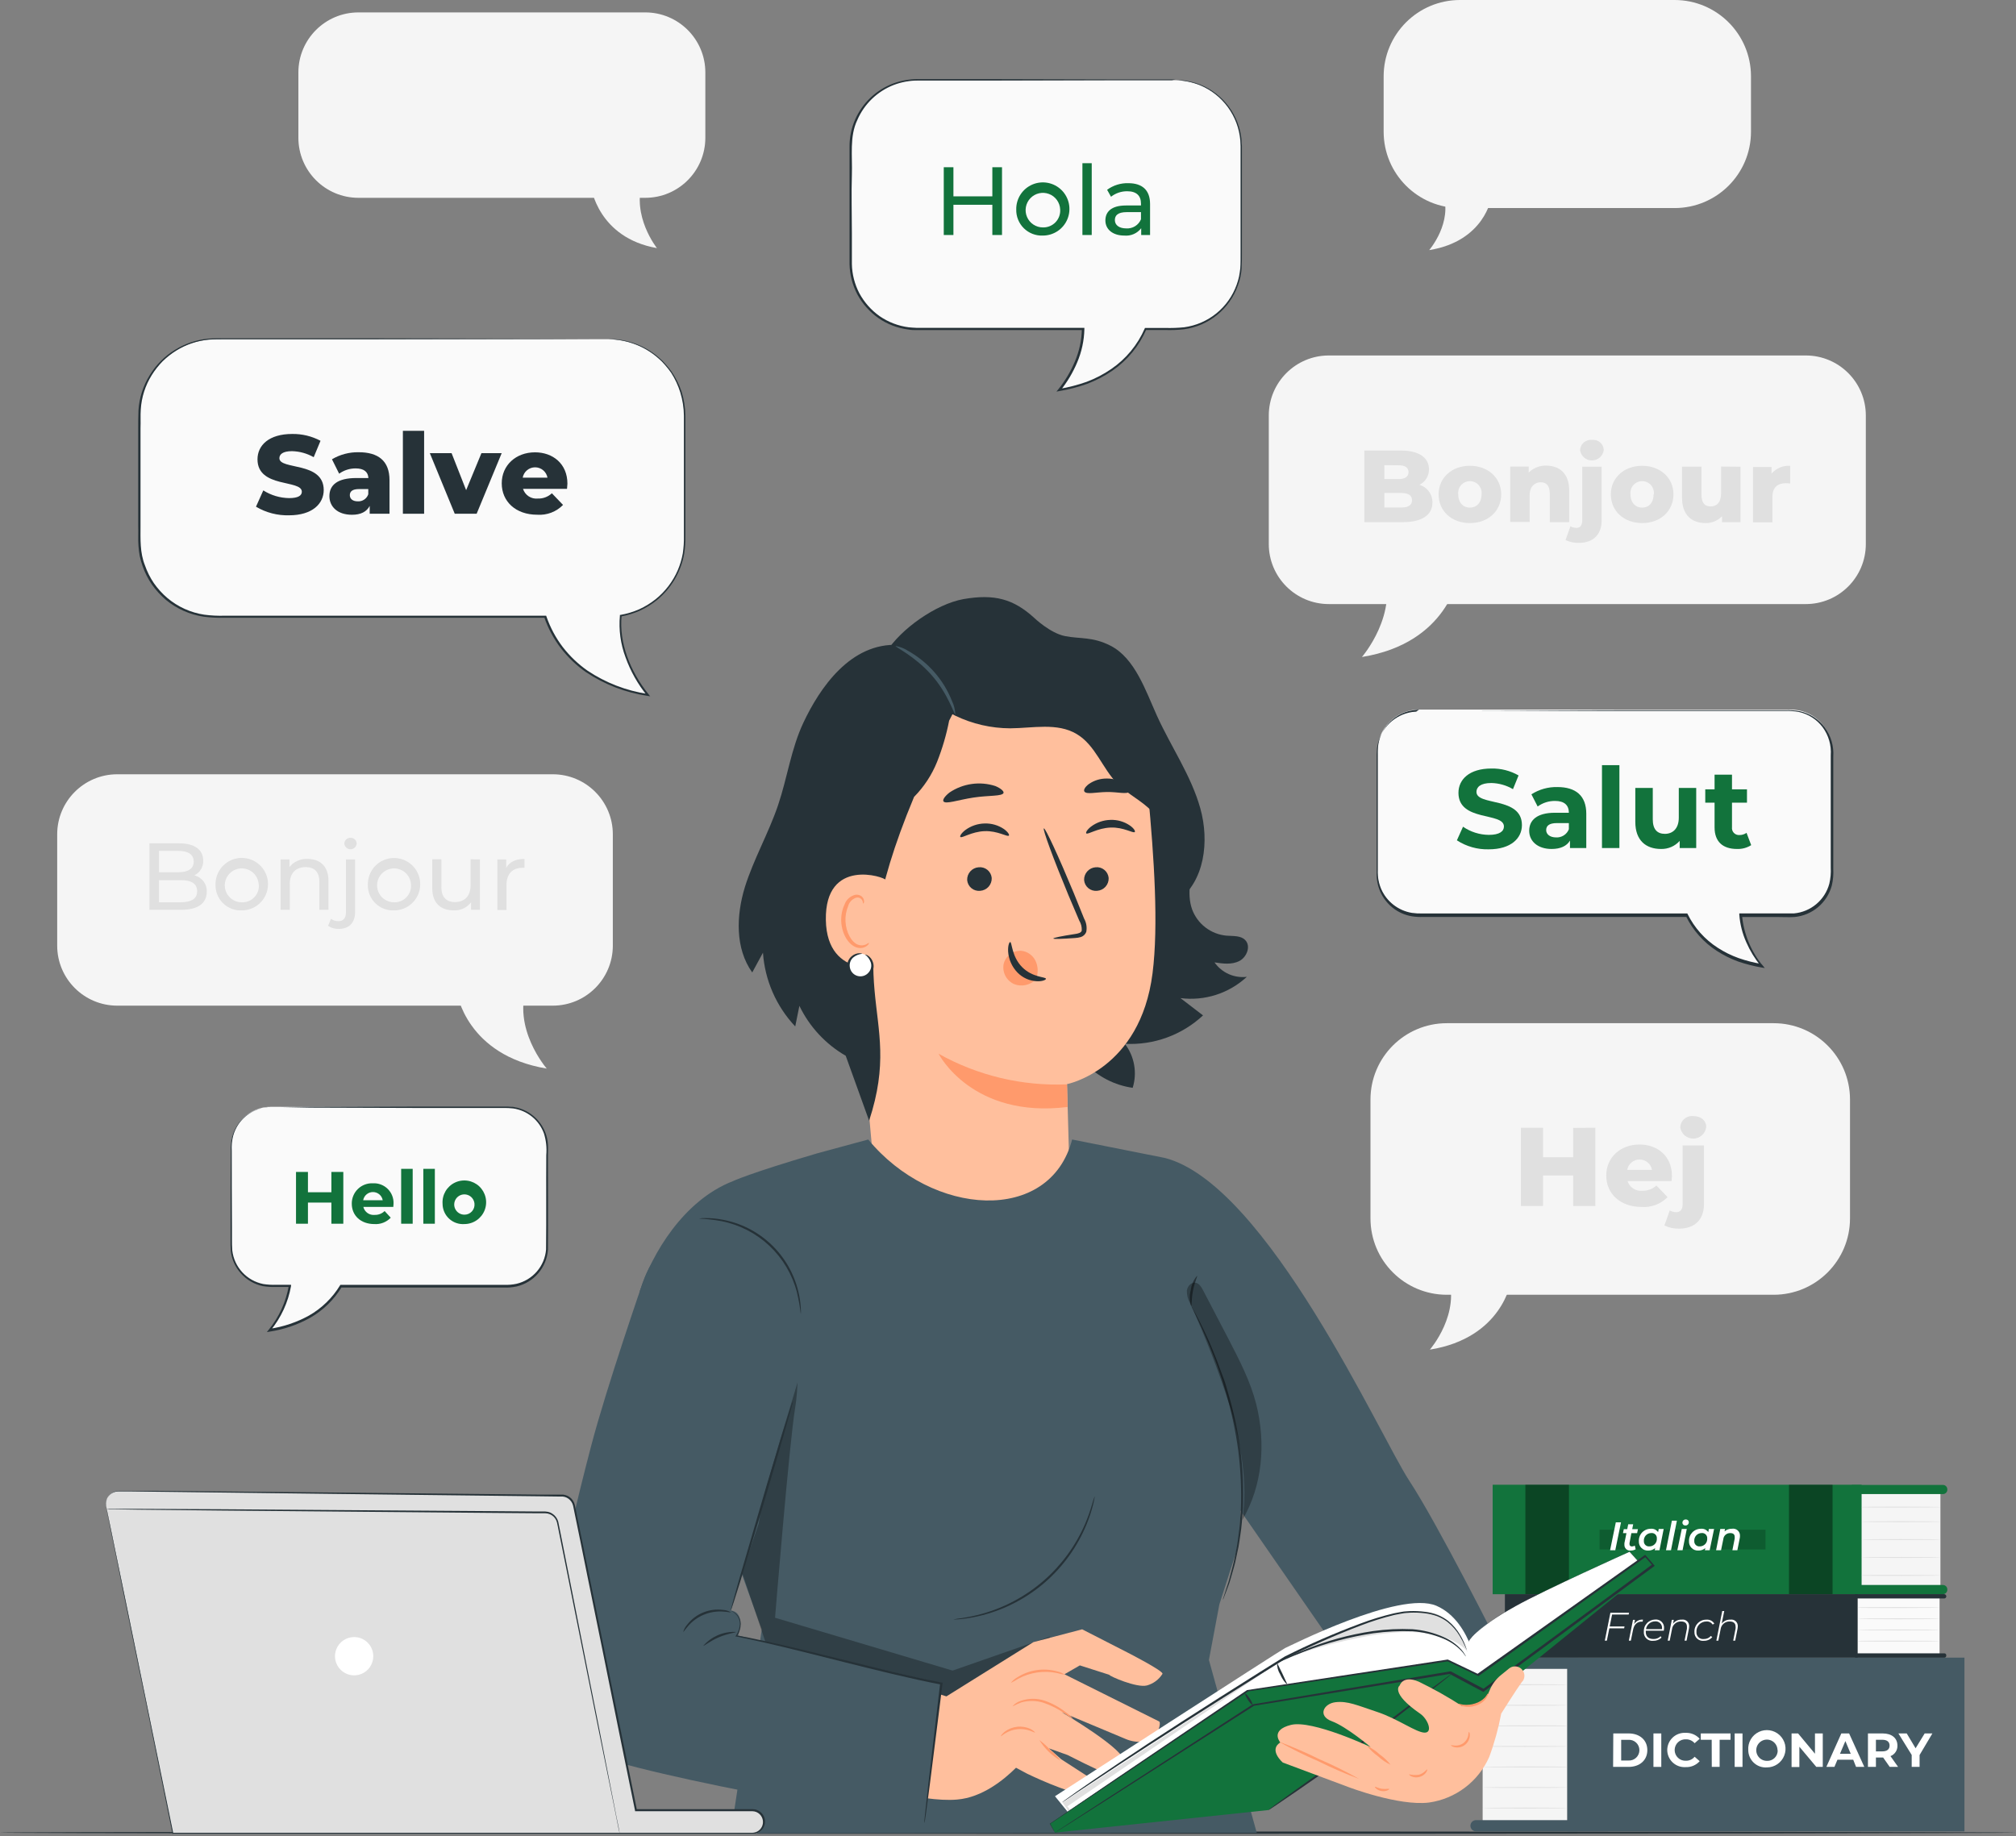 <svg width="314" height="286" viewBox="0 0 314 286" fill="none" xmlns="http://www.w3.org/2000/svg">
<rect x="0" y="0" width="314" height="286" fill="#808080" stroke="none"/>
<path d="M225.352 201.684H276.25C282.82 201.684 288.146 196.358 288.146 189.788V171.278C288.146 164.708 282.82 159.382 276.25 159.382H225.352C218.783 159.382 213.457 164.708 213.457 171.278V189.788C213.457 196.358 218.783 201.684 225.352 201.684Z" fill="#F5F5F5"/>
<path d="M225.449 198.542H234.908L235.336 199.584C235.336 199.584 234.038 208.408 222.708 210.23C222.708 210.23 227.644 204.569 225.449 198.542Z" fill="#F5F5F5"/>
<path d="M248.483 175.668V187.854H245.031V183.104H240.336V187.854H236.884V175.668H240.336V180.26H245.031V175.689L248.483 175.668Z" fill="#E0E0E0"/>
<path d="M260.349 183.967H253.494C253.646 184.449 253.96 184.863 254.383 185.138C254.806 185.414 255.312 185.534 255.813 185.479C256.617 185.505 257.399 185.212 257.988 184.664L259.728 186.473C259.209 187.006 258.58 187.419 257.885 187.684C257.19 187.949 256.445 188.059 255.703 188.006C252.348 188.006 250.18 185.935 250.18 183.111C250.18 180.287 252.389 178.278 255.365 178.278C258.126 178.278 260.412 180.052 260.412 183.166C260.405 183.394 260.37 183.712 260.349 183.967ZM253.445 182.227H257.305C257.223 181.775 256.985 181.365 256.633 181.071C256.28 180.776 255.835 180.614 255.375 180.614C254.915 180.614 254.47 180.776 254.117 181.071C253.765 181.365 253.527 181.775 253.445 182.227Z" fill="#E0E0E0"/>
<path d="M259.237 190.892L260.073 188.545C260.384 188.73 260.74 188.825 261.101 188.821C261.674 188.821 262.075 188.441 262.075 187.585V178.416H265.396V187.606C265.396 189.905 264.015 191.382 261.55 191.382C260.751 191.413 259.956 191.244 259.237 190.892ZM261.709 175.613C261.717 175.362 261.777 175.116 261.884 174.889C261.992 174.662 262.145 174.46 262.334 174.295C262.523 174.129 262.744 174.005 262.984 173.929C263.223 173.853 263.475 173.827 263.725 173.853C264.947 173.853 265.748 174.543 265.748 175.558C265.691 176.049 265.457 176.503 265.09 176.834C264.722 177.166 264.247 177.352 263.753 177.359C263.258 177.366 262.778 177.192 262.402 176.871C262.026 176.55 261.78 176.103 261.709 175.613Z" fill="#E0E0E0"/>
<path d="M227.404 32.408L260.827 32.408C267.397 32.408 272.723 27.082 272.723 20.512V11.896C272.723 5.326 267.397 -4.57764e-05 260.827 -4.57764e-05L227.404 -4.57764e-05C220.834 -4.57764e-05 215.508 5.326 215.508 11.896V20.512C215.508 27.082 220.834 32.408 227.404 32.408Z" fill="#F5F5F5"/>
<path d="M224.696 30.005H231.939L232.27 30.799C232.27 30.799 231.269 37.558 222.605 38.96C222.591 38.96 226.374 34.624 224.696 30.005Z" fill="#F5F5F5"/>
<path d="M215.384 88.435H226.631L227.141 89.677C227.141 89.677 225.602 100.172 212.125 102.339C212.125 102.333 217.994 95.601 215.384 88.435Z" fill="#F5F5F5"/>
<path d="M206.974 94.096L281.255 94.096C286.422 94.096 290.61 89.908 290.61 84.741V64.726C290.61 59.56 286.422 55.371 281.255 55.371L206.974 55.371C201.807 55.371 197.619 59.56 197.619 64.726V84.741C197.619 89.908 201.807 94.096 206.974 94.096Z" fill="#F5F5F5"/>
<path d="M223.109 78.272C223.109 80.205 221.514 81.331 218.524 81.331H212.504V70.18H218.207C221.134 70.18 222.57 71.375 222.57 73.101C222.578 73.605 222.441 74.101 222.176 74.529C221.91 74.957 221.527 75.3 221.072 75.517C221.667 75.689 222.189 76.052 222.557 76.549C222.925 77.047 223.119 77.653 223.109 78.272ZM215.625 72.459V74.627H217.792C218.842 74.627 219.38 74.261 219.38 73.543C219.38 72.825 218.842 72.473 217.792 72.473L215.625 72.459ZM219.926 77.927C219.926 77.16 219.353 76.795 218.269 76.795H215.625V79.052H218.269C219.353 79.052 219.926 78.686 219.926 77.927Z" fill="#E0E0E0"/>
<path d="M224.068 77.002C224.068 74.406 226.14 72.555 228.943 72.555C231.746 72.555 233.817 74.406 233.817 77.002C233.817 79.598 231.794 81.476 228.943 81.476C226.091 81.476 224.068 79.611 224.068 77.002ZM230.758 77.002C230.79 76.744 230.767 76.483 230.69 76.236C230.614 75.988 230.485 75.76 230.313 75.566C230.142 75.371 229.931 75.216 229.694 75.109C229.458 75.003 229.202 74.948 228.943 74.948C228.683 74.948 228.427 75.003 228.191 75.109C227.955 75.216 227.744 75.371 227.572 75.566C227.4 75.76 227.272 75.988 227.195 76.236C227.118 76.483 227.095 76.744 227.127 77.002C227.127 78.32 227.921 79.073 228.943 79.073C229.964 79.073 230.758 78.32 230.758 77.002Z" fill="#E0E0E0"/>
<path d="M244.408 76.394V81.33H241.384V76.891C241.384 75.648 240.846 75.123 239.969 75.123C239.092 75.123 238.25 75.724 238.25 77.16V81.302H235.219V72.672H238.105V73.611C238.465 73.25 238.897 72.967 239.372 72.781C239.847 72.594 240.356 72.508 240.866 72.527C242.869 72.555 244.408 73.722 244.408 76.394Z" fill="#E0E0E0"/>
<path d="M243.842 84.12L244.601 81.973C244.885 82.142 245.21 82.23 245.54 82.228C246.072 82.228 246.438 81.876 246.438 81.096V72.701H249.462V81.11C249.462 83.216 248.171 84.562 245.941 84.562C245.215 84.59 244.494 84.439 243.842 84.12ZM246.099 70.132C246.108 69.902 246.163 69.677 246.262 69.469C246.361 69.262 246.502 69.077 246.675 68.926C246.849 68.775 247.051 68.662 247.271 68.592C247.49 68.523 247.721 68.5 247.95 68.523C248.176 68.495 248.405 68.513 248.623 68.578C248.842 68.643 249.044 68.752 249.218 68.9C249.391 69.047 249.532 69.23 249.631 69.435C249.73 69.64 249.785 69.863 249.793 70.091C249.737 70.538 249.521 70.95 249.185 71.25C248.849 71.55 248.415 71.718 247.964 71.723C247.514 71.728 247.076 71.57 246.734 71.277C246.391 70.985 246.165 70.578 246.099 70.132Z" fill="#E0E0E0"/>
<path d="M250.898 77.002C250.898 74.406 252.97 72.555 255.773 72.555C258.576 72.555 260.647 74.406 260.647 77.002C260.647 79.598 258.624 81.476 255.773 81.476C252.921 81.476 250.898 79.611 250.898 77.002ZM257.589 77.002C257.62 76.744 257.597 76.483 257.52 76.236C257.444 75.988 257.315 75.76 257.144 75.566C256.972 75.371 256.761 75.216 256.525 75.109C256.288 75.003 256.032 74.948 255.773 74.948C255.514 74.948 255.257 75.003 255.021 75.109C254.785 75.216 254.574 75.371 254.402 75.566C254.23 75.76 254.102 75.988 254.025 76.236C253.948 76.483 253.925 76.744 253.957 77.002C253.957 78.32 254.751 79.073 255.773 79.073C256.795 79.073 257.554 78.32 257.554 77.002H257.589Z" fill="#E0E0E0"/>
<path d="M271.092 72.7V81.33H268.213V80.412C267.882 80.758 267.483 81.031 267.04 81.214C266.598 81.397 266.123 81.486 265.645 81.475C263.525 81.475 261.985 80.267 261.985 77.526V72.693H265.009V77.022C265.009 78.362 265.534 78.886 266.445 78.886C267.357 78.886 268.068 78.299 268.068 76.815V72.673L271.092 72.7Z" fill="#E0E0E0"/>
<path d="M278.825 72.555V75.317C278.596 75.285 278.365 75.269 278.134 75.269C276.912 75.269 276.063 75.89 276.063 77.402V81.365H273.039V72.735H275.925V73.77C276.282 73.358 276.729 73.034 277.232 72.823C277.735 72.612 278.28 72.52 278.825 72.555Z" fill="#E0E0E0"/>
<path d="M82.127 153.479H71.66L71.177 154.632C71.177 154.632 72.62 164.38 85.158 166.451C85.158 166.451 79.676 160.155 82.127 153.479Z" fill="#F5F5F5"/>
<path d="M86.096 120.608H18.263C13.097 120.608 8.908 124.797 8.908 129.963V147.293C8.908 152.46 13.097 156.648 18.263 156.648H86.096C91.263 156.648 95.451 152.46 95.451 147.293V129.963C95.451 124.797 91.263 120.608 86.096 120.608Z" fill="#F5F5F5"/>
<path d="M100.105 28.279H92.434L92.089 29.204C92.089 29.204 93.138 37.027 102.321 38.649C102.321 38.649 98.316 33.623 100.105 28.279Z" fill="#F5F5F5"/>
<path d="M100.505 1.933H55.829C50.662 1.933 46.474 6.121 46.474 11.288V21.458C46.474 26.624 50.662 30.813 55.829 30.813H100.505C105.672 30.813 109.86 26.624 109.86 21.458V11.288C109.86 6.121 105.672 1.933 100.505 1.933Z" fill="#F5F5F5"/>
<path d="M32.202 138.925C32.202 140.699 30.822 141.721 28.226 141.721H23.275V131.365H27.929C30.318 131.365 31.65 132.373 31.65 134.043C31.671 134.522 31.551 134.995 31.306 135.406C31.061 135.817 30.7 136.148 30.269 136.356C30.841 136.49 31.349 136.82 31.702 137.29C32.055 137.759 32.232 138.338 32.202 138.925ZM24.76 132.545V135.866H27.798C29.31 135.866 30.173 135.307 30.173 134.209C30.173 133.111 29.31 132.545 27.798 132.545H24.76ZM30.704 138.835C30.704 137.64 29.814 137.102 28.17 137.102H24.76V140.554H28.17C29.814 140.519 30.704 140.002 30.704 138.835Z" fill="#E0E0E0"/>
<path d="M33.57 137.793C33.556 136.981 33.784 136.184 34.225 135.503C34.666 134.822 35.299 134.288 36.045 133.968C36.79 133.648 37.614 133.557 38.411 133.707C39.209 133.856 39.944 134.24 40.522 134.809C41.101 135.378 41.497 136.106 41.66 136.9C41.824 137.695 41.747 138.52 41.44 139.271C41.132 140.022 40.609 140.665 39.935 141.117C39.261 141.569 38.469 141.811 37.657 141.811C37.12 141.836 36.583 141.749 36.08 141.557C35.578 141.365 35.12 141.071 34.736 140.694C34.353 140.317 34.051 139.864 33.85 139.365C33.65 138.866 33.554 138.33 33.57 137.793ZM40.295 137.793C40.272 137.275 40.097 136.775 39.793 136.356C39.488 135.937 39.067 135.616 38.582 135.434C38.097 135.252 37.569 135.217 37.064 135.332C36.559 135.448 36.099 135.709 35.741 136.084C35.383 136.458 35.143 136.93 35.051 137.44C34.959 137.95 35.019 138.476 35.223 138.952C35.427 139.428 35.766 139.834 36.199 140.119C36.632 140.404 37.139 140.555 37.657 140.554C38.019 140.568 38.38 140.505 38.716 140.37C39.052 140.234 39.355 140.03 39.607 139.769C39.858 139.508 40.052 139.198 40.175 138.857C40.299 138.516 40.349 138.154 40.322 137.793H40.295Z" fill="#E0E0E0"/>
<path d="M51.161 137.206V141.721H49.739V137.365C49.739 135.825 48.973 135.065 47.62 135.065C46.108 135.065 45.134 135.97 45.134 137.675V141.721H43.705V133.871H45.086V135.052C45.423 134.631 45.856 134.297 46.348 134.079C46.841 133.86 47.379 133.763 47.917 133.795C49.815 133.795 51.161 134.893 51.161 137.206Z" fill="#E0E0E0"/>
<path d="M51.093 144.214L51.555 143.116C51.883 143.373 52.292 143.505 52.708 143.489C53.461 143.489 53.882 143.012 53.882 142.108V133.871H55.304V142.08C55.304 143.682 54.414 144.69 52.798 144.69C52.193 144.72 51.595 144.552 51.093 144.214ZM53.627 131.434C53.627 131.309 53.653 131.185 53.703 131.07C53.752 130.955 53.824 130.851 53.914 130.765C54.004 130.678 54.11 130.61 54.227 130.565C54.344 130.52 54.468 130.498 54.593 130.502C54.716 130.496 54.839 130.516 54.954 130.558C55.069 130.601 55.175 130.667 55.264 130.751C55.354 130.835 55.426 130.937 55.475 131.049C55.525 131.162 55.551 131.283 55.553 131.406C55.532 131.648 55.422 131.873 55.244 132.036C55.065 132.2 54.832 132.291 54.59 132.291C54.347 132.291 54.114 132.2 53.936 132.036C53.757 131.873 53.647 131.648 53.627 131.406V131.434Z" fill="#E0E0E0"/>
<path d="M57.293 137.792C57.28 136.983 57.509 136.188 57.95 135.51C58.39 134.831 59.022 134.298 59.766 133.979C60.511 133.661 61.332 133.571 62.128 133.72C62.923 133.87 63.656 134.253 64.233 134.821C64.81 135.388 65.206 136.114 65.369 136.907C65.532 137.7 65.456 138.523 65.15 139.272C64.844 140.022 64.323 140.663 63.651 141.115C62.98 141.567 62.189 141.809 61.38 141.811C60.842 141.836 60.306 141.749 59.803 141.557C59.3 141.365 58.843 141.071 58.459 140.694C58.075 140.316 57.774 139.864 57.573 139.365C57.372 138.866 57.277 138.33 57.293 137.792ZM64.017 137.792C63.994 137.275 63.82 136.775 63.515 136.356C63.211 135.937 62.79 135.616 62.305 135.434C61.819 135.252 61.292 135.216 60.786 135.332C60.281 135.447 59.821 135.709 59.463 136.083C59.105 136.458 58.866 136.93 58.773 137.44C58.681 137.95 58.741 138.475 58.945 138.952C59.15 139.428 59.489 139.834 59.922 140.119C60.355 140.403 60.862 140.555 61.38 140.554C61.74 140.564 62.097 140.498 62.43 140.361C62.763 140.224 63.063 140.018 63.311 139.758C63.56 139.498 63.751 139.189 63.873 138.85C63.994 138.512 64.043 138.151 64.017 137.792Z" fill="#E0E0E0"/>
<path d="M74.753 133.871V141.721H73.372V140.541C73.062 140.951 72.657 141.281 72.192 141.503C71.727 141.724 71.215 141.829 70.7 141.811C68.671 141.811 67.324 140.699 67.324 138.359V133.844H68.746V138.2C68.746 139.74 69.513 140.513 70.866 140.513C72.344 140.513 73.296 139.588 73.296 137.903V133.844L74.753 133.871Z" fill="#E0E0E0"/>
<path d="M81.691 133.795V135.176C81.583 135.169 81.475 135.169 81.367 135.176C79.841 135.176 78.888 136.115 78.888 137.834V141.742H77.466V133.871H78.847V135.19C79.337 134.264 80.31 133.795 81.691 133.795Z" fill="#E0E0E0"/>
<path d="M314 285.465C314 285.569 243.702 285.645 157.007 285.645C70.312 285.645 0 285.569 0 285.465C0 285.362 70.284 285.286 157.007 285.286C243.73 285.286 314 285.369 314 285.465Z" fill="#263238"/>
<path d="M230.929 284.051H244.109V259.085H230.929V284.051Z" fill="#F5F5F5"/>
<path d="M244.116 285.279H305.97V258.208H244.116V285.279Z" fill="#455A64"/>
<path d="M229.907 285.272H245.787V283.518H229.907C229.791 283.517 229.677 283.539 229.57 283.583C229.462 283.627 229.365 283.691 229.283 283.773C229.201 283.854 229.135 283.951 229.091 284.058C229.046 284.165 229.023 284.279 229.023 284.395C229.023 284.511 229.046 284.625 229.091 284.732C229.135 284.839 229.201 284.936 229.283 285.018C229.365 285.099 229.462 285.164 229.57 285.207C229.677 285.251 229.791 285.273 229.907 285.272Z" fill="#455A64"/>
<path d="M245.808 259.962H229.79C229.589 259.962 229.395 259.882 229.253 259.739C229.111 259.597 229.031 259.404 229.031 259.202V258.967C229.031 258.868 229.05 258.769 229.088 258.677C229.127 258.585 229.182 258.501 229.253 258.43C229.324 258.36 229.407 258.304 229.499 258.266C229.592 258.228 229.69 258.208 229.79 258.208H245.808V259.962Z" fill="#455A64"/>
<path d="M230.936 262.42C230.936 262.461 233.884 262.496 237.522 262.496C241.161 262.496 244.109 262.461 244.109 262.42C244.109 262.378 241.161 262.344 237.522 262.344C233.884 262.344 230.936 262.42 230.936 262.42Z" fill="#E0E0E0"/>
<path d="M230.936 265.63C230.936 265.671 233.884 265.706 237.522 265.706C241.161 265.706 244.109 265.671 244.109 265.63C244.109 265.588 241.161 265.554 237.522 265.554C233.884 265.554 230.936 265.588 230.936 265.63Z" fill="#E0E0E0"/>
<path d="M230.936 268.834C230.936 268.875 233.884 268.909 237.522 268.909C241.161 268.909 244.109 268.909 244.109 268.834C244.109 268.758 241.161 268.758 237.522 268.758C233.884 268.758 230.936 268.792 230.936 268.834Z" fill="#E0E0E0"/>
<path d="M230.936 272.037C230.936 272.078 233.884 272.113 237.522 272.113C241.161 272.113 244.109 272.078 244.109 272.037C244.109 271.995 241.161 271.961 237.522 271.961C233.884 271.961 230.936 271.995 230.936 272.037Z" fill="#E0E0E0"/>
<path d="M230.936 275.241C230.936 275.282 233.884 275.31 237.522 275.31C241.161 275.31 244.109 275.31 244.109 275.241C244.109 275.171 241.161 275.165 237.522 275.165C233.884 275.165 230.936 275.192 230.936 275.241Z" fill="#E0E0E0"/>
<path d="M230.936 278.437C230.936 278.478 233.884 278.513 237.522 278.513C241.161 278.513 244.109 278.478 244.109 278.437C244.109 278.396 241.161 278.361 237.522 278.361C233.884 278.361 230.936 278.396 230.936 278.437Z" fill="#E0E0E0"/>
<path d="M230.936 281.641C230.936 281.682 233.884 281.717 237.522 281.717C241.161 281.717 244.109 281.682 244.109 281.641C244.109 281.599 241.161 281.565 237.522 281.565C233.884 281.565 230.936 281.599 230.936 281.641Z" fill="#E0E0E0"/>
<path d="M302.227 232.256H289.51V247.369H302.227V232.256Z" fill="#F5F5F5"/>
<path d="M289.952 231.275H232.489V248.328H289.952V231.275Z" fill="#12733C"/>
<path d="M302.615 232.732H288.413V231.302H302.615C302.798 231.302 302.974 231.375 303.103 231.505C303.233 231.634 303.305 231.81 303.305 231.993C303.312 232.088 303.299 232.183 303.267 232.272C303.236 232.361 303.186 232.443 303.121 232.513C303.056 232.582 302.978 232.637 302.891 232.675C302.804 232.713 302.71 232.732 302.615 232.732Z" fill="#12733C"/>
<path d="M302.615 248.321H288.413V246.892H302.615C302.798 246.892 302.974 246.965 303.103 247.094C303.233 247.224 303.305 247.399 303.305 247.582C303.312 247.677 303.299 247.772 303.267 247.861C303.236 247.951 303.186 248.033 303.121 248.102C303.056 248.171 302.978 248.227 302.891 248.264C302.804 248.302 302.71 248.321 302.615 248.321Z" fill="#12733C"/>
<g opacity="0.4">
<path d="M285.43 231.275H278.644V248.328H285.43V231.275Z" fill="black"/>
</g>
<g opacity="0.4">
<path d="M244.372 231.275H237.585V248.328H244.372V231.275Z" fill="black"/>
</g>
<path d="M302.228 234.762C302.228 234.803 299.466 234.831 296.083 234.831C292.7 234.831 289.938 234.831 289.938 234.762C289.938 234.693 292.7 234.686 296.083 234.686C299.466 234.686 302.228 234.714 302.228 234.762Z" fill="#E0E0E0"/>
<path d="M302.228 237.026C302.228 237.068 299.466 237.102 296.083 237.102C292.7 237.102 289.938 237.068 289.938 237.026C289.938 236.985 292.7 236.95 296.083 236.95C299.466 236.95 302.228 236.985 302.228 237.026Z" fill="#E0E0E0"/>
<path d="M302.228 239.816C302.228 239.857 299.466 239.892 296.083 239.892C292.7 239.892 289.938 239.857 289.938 239.816C289.938 239.774 292.7 239.74 296.083 239.74C299.466 239.74 302.228 239.774 302.228 239.816Z" fill="#E0E0E0"/>
<path d="M302.228 242.605C302.228 242.646 299.466 242.681 296.083 242.681C292.7 242.681 289.938 242.646 289.938 242.605C289.938 242.563 292.7 242.529 296.083 242.529C299.466 242.529 302.228 242.563 302.228 242.605Z" fill="#E0E0E0"/>
<path d="M302.228 245.401C302.228 245.442 299.466 245.477 296.083 245.477C292.7 245.477 289.938 245.477 289.938 245.401C289.938 245.325 292.7 245.325 296.083 245.325C299.466 245.325 302.228 245.359 302.228 245.401Z" fill="#E0E0E0"/>
<g opacity="0.2">
<path d="M274.991 238.283H249.142V241.355H274.991V238.283Z" fill="black"/>
</g>
<path d="M302.096 248.659H289.186V257.87H302.096V248.659Z" fill="#FAFAFA"/>
<path d="M289.338 248.322H234.395V258.201H289.338V248.322Z" fill="#263238"/>
<path d="M288.931 248.991H302.808C302.852 248.992 302.896 248.984 302.937 248.968C302.978 248.952 303.015 248.928 303.047 248.897C303.078 248.866 303.103 248.829 303.12 248.788C303.137 248.748 303.146 248.704 303.146 248.66C303.146 248.57 303.111 248.484 303.047 248.421C302.984 248.357 302.898 248.322 302.808 248.322H288.931V248.991Z" fill="#263238"/>
<path d="M288.931 257.538H302.849C302.926 257.538 303 257.569 303.054 257.623C303.109 257.678 303.139 257.751 303.139 257.828V257.918C303.139 257.995 303.109 258.069 303.054 258.123C303 258.177 302.926 258.208 302.849 258.208H288.931V257.518V257.538Z" fill="#263238"/>
<path d="M302.097 250.407C302.097 250.448 299.238 250.482 295.717 250.482C292.196 250.482 289.331 250.482 289.331 250.407C289.331 250.331 292.189 250.331 295.717 250.331C299.245 250.331 302.097 250.365 302.097 250.407Z" fill="#E0E0E0"/>
<path d="M302.097 252.153C302.097 252.195 299.238 252.229 295.717 252.229C292.196 252.229 289.331 252.195 289.331 252.153C289.331 252.112 292.189 252.077 295.717 252.077C299.245 252.077 302.097 252.112 302.097 252.153Z" fill="#E0E0E0"/>
<path d="M302.097 253.893C302.097 253.934 299.238 253.969 295.717 253.969C292.196 253.969 289.331 253.934 289.331 253.893C289.331 253.852 292.189 253.817 295.717 253.817C299.245 253.817 302.097 253.852 302.097 253.893Z" fill="#E0E0E0"/>
<path d="M302.097 255.633C302.097 255.682 299.238 255.709 295.717 255.709C292.196 255.709 289.331 255.709 289.331 255.633C289.331 255.557 292.189 255.564 295.717 255.564C299.245 255.564 302.097 255.592 302.097 255.633Z" fill="#E0E0E0"/>
<path d="M251.276 270.014H253.658C255.391 270.014 256.578 271.043 256.578 272.617C256.578 274.191 255.391 275.227 253.658 275.227H251.248L251.276 270.014ZM253.623 274.233C253.844 274.247 254.065 274.216 254.273 274.142C254.481 274.067 254.672 273.951 254.833 273.8C254.994 273.648 255.123 273.466 255.211 273.263C255.299 273.06 255.344 272.842 255.344 272.62C255.344 272.399 255.299 272.181 255.211 271.978C255.123 271.775 254.994 271.592 254.833 271.441C254.672 271.29 254.481 271.174 254.273 271.099C254.065 271.025 253.844 270.994 253.623 271.008H252.505V274.233H253.623Z" fill="white"/>
<path d="M257.53 270.014H258.752V275.227H257.53V270.014Z" fill="white"/>
<path d="M259.678 272.617C259.678 272.248 259.754 271.883 259.9 271.544C260.047 271.206 260.262 270.901 260.531 270.649C260.8 270.396 261.118 270.202 261.465 270.077C261.813 269.953 262.182 269.9 262.55 269.924C262.959 269.907 263.368 269.981 263.745 270.141C264.122 270.301 264.459 270.543 264.732 270.849L263.944 271.54C263.781 271.346 263.577 271.192 263.346 271.087C263.116 270.982 262.865 270.929 262.612 270.932C262.384 270.917 262.155 270.95 261.94 271.027C261.725 271.104 261.528 271.224 261.362 271.381C261.195 271.537 261.062 271.726 260.972 271.935C260.881 272.145 260.834 272.371 260.834 272.599C260.834 272.828 260.881 273.054 260.972 273.263C261.062 273.473 261.195 273.662 261.362 273.818C261.528 273.974 261.725 274.095 261.94 274.172C262.155 274.249 262.384 274.281 262.612 274.267C262.867 274.27 263.119 274.216 263.349 274.108C263.58 274.001 263.783 273.842 263.944 273.645L264.732 274.336C264.459 274.643 264.12 274.886 263.742 275.046C263.363 275.206 262.954 275.279 262.543 275.261C262.179 275.284 261.814 275.234 261.471 275.112C261.127 274.99 260.812 274.8 260.544 274.553C260.276 274.305 260.061 274.006 259.912 273.673C259.763 273.341 259.684 272.981 259.678 272.617Z" fill="white"/>
<path d="M266.603 271.001H264.904V270.014H269.537V271.001H267.839V275.227H266.617L266.603 271.001Z" fill="white"/>
<path d="M270.18 270.014H271.402V275.227H270.18V270.014Z" fill="white"/>
<path d="M272.299 272.617C272.256 272.034 272.389 271.453 272.682 270.947C272.974 270.442 273.412 270.036 273.938 269.783C274.465 269.53 275.055 269.441 275.632 269.529C276.21 269.616 276.748 269.875 277.175 270.273C277.603 270.67 277.902 271.187 278.032 271.757C278.161 272.326 278.117 272.921 277.903 273.465C277.69 274.008 277.318 274.475 276.835 274.804C276.353 275.133 275.783 275.309 275.199 275.309C274.829 275.334 274.458 275.283 274.109 275.159C273.76 275.035 273.44 274.841 273.168 274.588C272.897 274.336 272.679 274.031 272.53 273.692C272.38 273.353 272.302 272.987 272.299 272.617ZM276.856 272.617C276.853 272.29 276.753 271.971 276.57 271.7C276.386 271.429 276.126 271.219 275.823 271.096C275.52 270.972 275.188 270.942 274.867 271.007C274.546 271.073 274.253 271.232 274.022 271.464C273.792 271.696 273.635 271.991 273.573 272.312C273.51 272.633 273.543 272.966 273.669 273.268C273.795 273.57 274.007 273.828 274.28 274.009C274.552 274.191 274.872 274.288 275.199 274.288C275.422 274.299 275.645 274.264 275.854 274.185C276.063 274.105 276.252 273.983 276.411 273.825C276.57 273.668 276.694 273.479 276.775 273.271C276.856 273.063 276.893 272.84 276.883 272.617H276.856Z" fill="white"/>
<path d="M283.904 270.014V275.227H282.896L280.259 272.085V275.247H279.044V270.014H280.059L282.689 273.176V270.014H283.904Z" fill="white"/>
<path d="M288.647 274.108H286.189L285.719 275.227H284.463L286.796 270.014H288.005L290.373 275.227H289.089L288.647 274.108ZM288.26 273.19L287.425 271.202L286.582 273.19H288.26Z" fill="white"/>
<path d="M294.33 275.227L293.309 273.77H292.183V275.227H290.94V270.014H293.233C294.648 270.014 295.532 270.739 295.532 271.906C295.545 272.259 295.448 272.607 295.253 272.901C295.059 273.196 294.777 273.423 294.448 273.549L295.635 275.227H294.33ZM293.177 271.001H292.183V272.81H293.177C293.93 272.81 294.31 272.472 294.31 271.906C294.31 271.34 293.93 271.001 293.177 271.001Z" fill="white"/>
<path d="M298.983 273.376V275.227H297.754V273.363L295.683 270.014H296.981L298.361 272.327L299.777 270.014H300.978L298.983 273.376Z" fill="white"/>
<path d="M251.088 251.497L250.715 253.354H253.028L252.966 253.644H250.66L250.274 255.564H249.956L250.826 251.214H253.733L253.67 251.497H251.088Z" fill="white"/>
<path d="M255.902 252.291L255.846 252.595H255.729C254.997 252.595 254.514 253.03 254.348 253.9L254.01 255.564H253.699L254.348 252.319H254.652L254.514 253.009C254.654 252.771 254.859 252.578 255.105 252.451C255.35 252.324 255.626 252.268 255.902 252.291Z" fill="white"/>
<path d="M256.336 254.01C256.333 254.077 256.333 254.144 256.336 254.21C256.336 254.901 256.744 255.308 257.538 255.308C257.743 255.314 257.947 255.278 258.138 255.204C258.329 255.129 258.503 255.017 258.649 254.873L258.787 255.087C258.619 255.252 258.42 255.382 258.2 255.467C257.98 255.553 257.746 255.593 257.51 255.584C257.318 255.609 257.124 255.591 256.94 255.532C256.756 255.473 256.587 255.374 256.446 255.242C256.305 255.11 256.195 254.948 256.123 254.769C256.052 254.589 256.021 254.396 256.033 254.203C256.016 253.959 256.049 253.714 256.129 253.483C256.21 253.251 256.337 253.039 256.502 252.858C256.667 252.677 256.868 252.532 257.091 252.431C257.314 252.33 257.555 252.275 257.8 252.27C257.986 252.252 258.174 252.275 258.349 252.338C258.525 252.401 258.685 252.502 258.817 252.634C258.949 252.766 259.05 252.926 259.113 253.102C259.176 253.278 259.199 253.465 259.181 253.651C259.177 253.774 259.166 253.896 259.146 254.017L256.336 254.01ZM256.371 253.768H258.87C258.874 253.713 258.874 253.658 258.87 253.603C258.878 253.459 258.855 253.315 258.801 253.181C258.748 253.048 258.666 252.927 258.562 252.828C258.458 252.729 258.333 252.654 258.197 252.607C258.06 252.561 257.916 252.545 257.772 252.56C257.434 252.563 257.106 252.686 256.85 252.907C256.593 253.128 256.423 253.434 256.371 253.768Z" fill="white"/>
<path d="M263.095 253.333C263.093 253.452 263.081 253.569 263.06 253.686L262.687 255.563H262.377L262.749 253.686C262.759 253.582 262.759 253.478 262.749 253.375C262.749 252.871 262.446 252.574 261.838 252.574C261.491 252.561 261.151 252.68 260.888 252.907C260.624 253.133 260.455 253.451 260.416 253.796L260.064 255.563H259.753L260.395 252.319H260.699L260.575 252.933C260.728 252.723 260.932 252.554 261.167 252.442C261.402 252.33 261.661 252.278 261.921 252.291C262.07 252.265 262.222 252.272 262.368 252.313C262.513 252.355 262.647 252.428 262.76 252.528C262.873 252.629 262.962 252.753 263.019 252.893C263.077 253.032 263.103 253.183 263.095 253.333Z" fill="white"/>
<path d="M263.916 254.238C263.901 253.985 263.938 253.732 264.025 253.495C264.113 253.257 264.248 253.04 264.423 252.857C264.598 252.675 264.809 252.53 265.043 252.432C265.276 252.335 265.527 252.287 265.781 252.291C266.022 252.27 266.265 252.316 266.482 252.425C266.699 252.533 266.881 252.7 267.009 252.906L266.754 253.058C266.649 252.894 266.5 252.762 266.325 252.677C266.149 252.591 265.954 252.556 265.76 252.574C265.549 252.575 265.341 252.618 265.148 252.703C264.955 252.787 264.781 252.91 264.637 253.064C264.494 253.218 264.383 253.4 264.313 253.598C264.242 253.796 264.213 254.007 264.227 254.217C264.216 254.371 264.24 254.525 264.296 254.668C264.353 254.811 264.44 254.939 264.553 255.044C264.666 255.148 264.8 255.226 264.947 255.272C265.094 255.318 265.249 255.33 265.401 255.308C265.603 255.312 265.804 255.271 265.989 255.189C266.174 255.107 266.338 254.985 266.471 254.832L266.692 255.011C266.529 255.199 266.325 255.348 266.097 255.447C265.869 255.546 265.622 255.593 265.373 255.584C265.186 255.607 264.996 255.588 264.817 255.529C264.638 255.471 264.473 255.375 264.335 255.247C264.196 255.119 264.087 254.962 264.015 254.788C263.943 254.614 263.909 254.426 263.916 254.238Z" fill="white"/>
<path d="M270.669 253.334C270.667 253.452 270.655 253.569 270.634 253.686L270.261 255.564H269.951L270.324 253.686C270.337 253.583 270.337 253.478 270.324 253.375C270.324 252.871 270.02 252.574 269.412 252.574C269.065 252.561 268.725 252.68 268.462 252.907C268.198 253.133 268.03 253.451 267.99 253.796L267.638 255.564H267.327L268.245 250.952H268.556L268.163 252.919C268.316 252.713 268.518 252.548 268.75 252.439C268.983 252.329 269.238 252.279 269.495 252.291C269.644 252.265 269.796 252.272 269.942 252.314C270.087 252.355 270.221 252.428 270.334 252.528C270.447 252.629 270.536 252.753 270.594 252.893C270.652 253.032 270.677 253.183 270.669 253.334Z" fill="white"/>
<path d="M251.669 237.136H252.477L251.586 241.479H250.778L251.669 237.136Z" fill="white"/>
<path d="M253.802 240.368C253.799 240.416 253.799 240.464 253.802 240.513C253.796 240.564 253.802 240.616 253.82 240.665C253.837 240.714 253.866 240.758 253.903 240.794C253.941 240.83 253.986 240.857 254.035 240.873C254.085 240.889 254.137 240.893 254.189 240.885C254.344 240.887 254.495 240.841 254.624 240.754L254.762 241.327C254.519 241.469 254.241 241.539 253.961 241.527C253.838 241.54 253.713 241.527 253.596 241.488C253.479 241.448 253.371 241.384 253.281 241.3C253.191 241.215 253.12 241.112 253.072 240.998C253.025 240.884 253.003 240.76 253.008 240.637C252.999 240.55 252.999 240.462 253.008 240.375L253.326 238.814H252.787L252.911 238.193H253.45L253.602 237.433H254.375L254.223 238.193H255.114L254.99 238.814H254.092L253.802 240.368Z" fill="white"/>
<path d="M259.125 238.165L258.469 241.479H257.73L257.799 241.141C257.498 241.4 257.112 241.538 256.715 241.528C256.52 241.539 256.326 241.509 256.143 241.439C255.961 241.369 255.796 241.262 255.658 241.123C255.52 240.985 255.414 240.819 255.345 240.636C255.276 240.454 255.246 240.259 255.258 240.064C255.247 239.812 255.287 239.561 255.377 239.326C255.466 239.09 255.602 238.875 255.777 238.694C255.953 238.513 256.163 238.37 256.395 238.273C256.628 238.176 256.878 238.128 257.129 238.131C257.347 238.112 257.565 238.151 257.762 238.243C257.96 238.335 258.13 238.477 258.255 238.656L258.352 238.165H259.125ZM258.062 239.636C258.069 239.521 258.052 239.405 258.01 239.297C257.968 239.189 257.903 239.092 257.819 239.012C257.736 238.933 257.635 238.872 257.526 238.836C257.416 238.799 257.3 238.787 257.185 238.801C257.026 238.801 256.869 238.834 256.724 238.898C256.579 238.962 256.448 239.055 256.341 239.172C256.233 239.289 256.151 239.426 256.099 239.576C256.047 239.726 256.026 239.885 256.039 240.043C256.031 240.159 256.048 240.274 256.09 240.382C256.132 240.49 256.197 240.587 256.281 240.667C256.365 240.747 256.465 240.807 256.575 240.844C256.684 240.88 256.801 240.892 256.915 240.879C257.074 240.878 257.231 240.845 257.376 240.781C257.522 240.717 257.652 240.624 257.76 240.507C257.867 240.391 257.95 240.253 258.002 240.103C258.053 239.953 258.074 239.794 258.062 239.636Z" fill="white"/>
<path d="M260.402 236.874H261.182L260.264 241.479H259.483L260.402 236.874Z" fill="white"/>
<path d="M261.942 238.166H262.723L262.067 241.48H261.252L261.942 238.166ZM262.046 237.185C262.045 237.117 262.058 237.05 262.084 236.987C262.111 236.924 262.15 236.868 262.199 236.821C262.248 236.774 262.307 236.738 262.371 236.716C262.435 236.693 262.503 236.683 262.571 236.688C262.629 236.682 262.688 236.689 262.744 236.707C262.8 236.725 262.851 236.754 262.895 236.793C262.939 236.832 262.975 236.879 263 236.933C263.025 236.986 263.039 237.044 263.04 237.102C263.043 237.172 263.031 237.242 263.006 237.307C262.98 237.372 262.941 237.431 262.89 237.48C262.84 237.529 262.78 237.567 262.714 237.591C262.649 237.615 262.578 237.625 262.509 237.62C262.449 237.624 262.389 237.615 262.333 237.595C262.276 237.575 262.224 237.544 262.181 237.503C262.137 237.463 262.101 237.413 262.077 237.359C262.053 237.304 262.04 237.245 262.039 237.185H262.046Z" fill="white"/>
<path d="M266.976 238.165L266.285 241.479H265.54L265.609 241.141C265.311 241.401 264.927 241.539 264.532 241.527C264.336 241.54 264.141 241.51 263.958 241.441C263.775 241.372 263.608 241.264 263.47 241.126C263.331 240.987 263.224 240.821 263.155 240.638C263.086 240.455 263.056 240.259 263.068 240.064C263.057 239.812 263.097 239.561 263.186 239.325C263.275 239.09 263.412 238.875 263.587 238.694C263.762 238.513 263.972 238.37 264.205 238.273C264.437 238.176 264.687 238.128 264.939 238.131C265.157 238.111 265.377 238.149 265.575 238.242C265.774 238.334 265.945 238.476 266.071 238.655L266.161 238.165H266.976ZM265.906 239.636C265.914 239.52 265.896 239.405 265.854 239.297C265.812 239.189 265.747 239.092 265.663 239.012C265.58 238.932 265.479 238.872 265.37 238.836C265.26 238.799 265.144 238.787 265.029 238.8C264.871 238.802 264.715 238.836 264.57 238.9C264.426 238.964 264.296 239.058 264.189 239.174C264.082 239.291 264.001 239.428 263.949 239.578C263.898 239.727 263.877 239.885 263.89 240.043C263.882 240.158 263.899 240.274 263.941 240.382C263.983 240.49 264.048 240.587 264.132 240.667C264.216 240.746 264.316 240.807 264.426 240.843C264.535 240.88 264.652 240.892 264.766 240.878C264.925 240.877 265.081 240.843 265.225 240.779C265.37 240.715 265.499 240.621 265.606 240.505C265.713 240.388 265.795 240.251 265.846 240.101C265.898 239.952 265.918 239.793 265.906 239.636Z" fill="white"/>
<path d="M271.007 239.249C271.007 239.381 270.993 239.513 270.966 239.642L270.6 241.479H269.827L270.186 239.663C270.192 239.578 270.192 239.493 270.186 239.408C270.186 239.021 269.979 238.807 269.495 238.807C269.227 238.795 268.964 238.888 268.762 239.066C268.56 239.243 268.434 239.492 268.412 239.76L268.059 241.479H267.286L267.942 238.165H268.681L268.605 238.531C268.925 238.261 269.333 238.119 269.751 238.13C269.91 238.102 270.074 238.11 270.23 238.154C270.386 238.198 270.53 238.277 270.651 238.385C270.772 238.492 270.867 238.626 270.929 238.776C270.99 238.925 271.017 239.087 271.007 239.249Z" fill="white"/>
<path d="M221.021 110.529H278.898C280.616 110.529 282.263 111.211 283.478 112.425C284.692 113.64 285.374 115.287 285.374 117.005V135.95C285.374 137.667 284.692 139.314 283.478 140.529C282.263 141.743 280.616 142.426 278.898 142.426H271.159C271.414 146.824 274.438 150.296 274.438 150.296C267.265 149.143 264.082 145.174 262.77 142.426H221.021C219.303 142.426 217.656 141.743 216.442 140.529C215.227 139.314 214.545 137.667 214.545 135.95V116.984C214.55 115.27 215.235 113.628 216.449 112.418C217.663 111.208 219.307 110.529 221.021 110.529Z" fill="#FAFAFA"/>
<path d="M221.021 110.529C220.498 110.566 219.979 110.642 219.467 110.756C218.195 111.075 217.05 111.774 216.186 112.761C215.322 113.749 214.781 114.976 214.634 116.28C214.579 116.873 214.593 117.509 214.593 118.165C214.593 118.82 214.593 119.545 214.593 120.236C214.593 123.073 214.593 126.318 214.593 129.902C214.593 131.71 214.593 133.604 214.593 135.584C214.555 136.583 214.739 137.578 215.132 138.497C215.558 139.462 216.218 140.306 217.052 140.952C217.886 141.598 218.868 142.026 219.909 142.198C220.458 142.277 221.012 142.307 221.566 142.288H230.397H262.694H262.805L262.853 142.384C263.909 144.517 265.521 146.325 267.52 147.618C268.544 148.284 269.642 148.828 270.793 149.24C271.963 149.648 273.167 149.955 274.39 150.158L274.231 150.448C273.322 149.334 272.57 148.1 271.994 146.782C271.383 145.42 271.014 143.962 270.903 142.474V142.281H276.751C277.635 142.281 278.546 142.281 279.402 142.281C280.687 142.169 281.906 141.664 282.894 140.835C283.882 140.007 284.592 138.894 284.925 137.648C285.118 136.823 285.192 135.974 285.146 135.128V132.56C285.146 129.156 285.146 125.807 285.146 122.535V117.667C285.263 116.108 284.82 114.559 283.897 113.297C282.988 112.076 281.669 111.225 280.182 110.901C279.449 110.767 278.704 110.717 277.959 110.75H267.147H251.661L229.237 110.687L251.661 110.632H267.147H275.771H278.014C278.782 110.598 279.551 110.649 280.307 110.784C281.872 111.122 283.261 112.017 284.214 113.304C285.182 114.62 285.652 116.238 285.54 117.868C285.54 119.476 285.54 121.092 285.54 122.735V135.328C285.591 136.205 285.514 137.084 285.312 137.938C284.959 139.252 284.212 140.426 283.172 141.303C282.131 142.179 280.847 142.716 279.492 142.84C278.574 142.895 277.704 142.84 276.806 142.84H271.152L271.331 142.647C271.607 145.502 272.735 148.208 274.569 150.414L274.873 150.793L274.404 150.711C273.158 150.499 271.933 150.187 270.737 149.779C269.564 149.352 268.443 148.793 267.396 148.115C265.343 146.786 263.688 144.928 262.604 142.736L262.763 142.833H230.466H221.642C221.074 142.852 220.506 142.82 219.944 142.736C218.835 142.558 217.791 142.097 216.913 141.397C216.07 140.72 215.403 139.851 214.966 138.863C214.563 137.913 214.376 136.884 214.42 135.853C214.42 133.871 214.42 131.98 214.42 130.171C214.42 126.56 214.42 123.315 214.42 120.505C214.42 119.815 214.42 119.124 214.42 118.434C214.404 117.8 214.422 117.167 214.476 116.535C214.639 115.222 215.199 113.989 216.081 113.002C216.963 112.015 218.125 111.321 219.412 111.012C219.794 110.916 220.185 110.863 220.579 110.853L221.021 110.529Z" fill="#263238"/>
<path d="M226.918 130.896L227.871 128.776C229.055 129.592 230.457 130.035 231.896 130.047C233.567 130.047 234.243 129.487 234.243 128.742C234.243 126.463 227.16 128.051 227.16 123.501C227.16 121.43 228.83 119.711 232.296 119.711C233.776 119.681 235.237 120.054 236.522 120.788L235.652 122.928C234.628 122.323 233.465 121.993 232.276 121.969C230.605 121.969 229.963 122.597 229.963 123.35C229.963 125.593 237.046 124.04 237.046 128.521C237.046 130.558 235.355 132.297 231.875 132.297C230.119 132.344 228.39 131.855 226.918 130.896Z" fill="#12733C"/>
<path d="M247.07 126.761V132.098H244.53V130.938C244.026 131.787 243.052 132.243 241.671 132.243C239.483 132.243 238.178 131.021 238.178 129.405C238.178 127.789 239.345 126.602 242.196 126.602H244.357C244.357 125.435 243.667 124.759 242.196 124.759C241.226 124.752 240.28 125.056 239.496 125.628L238.523 123.73C239.727 122.96 241.133 122.565 242.562 122.598C245.413 122.598 247.07 123.923 247.07 126.761ZM244.357 129.17V128.211H242.493C241.222 128.211 240.822 128.68 240.822 129.308C240.822 129.937 241.395 130.441 242.355 130.441C242.78 130.469 243.203 130.361 243.563 130.132C243.923 129.904 244.201 129.567 244.357 129.17Z" fill="#12733C"/>
<path d="M249.515 119.187H252.228V132.097H249.515V119.187Z" fill="#12733C"/>
<path d="M264.192 122.735V132.097H261.617V130.986C261.253 131.394 260.804 131.717 260.302 131.934C259.8 132.151 259.257 132.256 258.71 132.242C256.363 132.242 254.706 130.917 254.706 128.031V122.735H257.426V127.63C257.426 129.191 258.117 129.888 259.318 129.888C260.519 129.888 261.479 129.087 261.479 127.368V122.735H264.192Z" fill="#12733C"/>
<path d="M272.754 131.648C272.095 132.064 271.324 132.271 270.545 132.242C268.336 132.242 267.051 131.11 267.051 128.88V125.027H265.602V122.956H267.051V120.671H269.765V122.956H272.098V125.027H269.765V128.838C269.743 129 269.757 129.164 269.807 129.32C269.856 129.475 269.94 129.617 270.052 129.736C270.164 129.854 270.301 129.946 270.453 130.005C270.606 130.063 270.769 130.087 270.932 130.074C271.325 130.077 271.709 129.956 272.029 129.729L272.754 131.648Z" fill="#12733C"/>
<path d="M183.035 12.49H142.784C140.052 12.49 137.432 13.575 135.5 15.507C133.569 17.439 132.483 20.059 132.483 22.791V40.983C132.483 42.336 132.75 43.675 133.268 44.924C133.785 46.173 134.544 47.309 135.501 48.265C136.458 49.221 137.593 49.979 138.843 50.496C140.093 51.013 141.432 51.278 142.784 51.277H168.737C168.737 56.538 165.023 60.784 165.023 60.784C173.68 59.403 177.126 54.363 178.451 51.277H183.07C184.422 51.278 185.762 51.013 187.011 50.496C188.261 49.979 189.397 49.221 190.353 48.265C191.31 47.309 192.069 46.173 192.587 44.924C193.104 43.675 193.371 42.336 193.371 40.983V22.756C193.366 21.404 193.096 20.065 192.574 18.817C192.052 17.569 191.289 16.436 190.329 15.482C189.37 14.529 188.232 13.774 186.98 13.261C185.729 12.747 184.388 12.485 183.035 12.49Z" fill="#FAFAFA"/>
<path d="M183.035 12.489C183.123 12.485 183.21 12.485 183.298 12.489H184.064C185.058 12.583 186.034 12.815 186.964 13.18C188.728 13.896 190.26 15.084 191.393 16.613C192.525 18.143 193.215 19.956 193.385 21.852C193.385 22.155 193.419 22.466 193.433 22.777V23.723C193.433 24.358 193.433 25.014 193.433 25.683C193.433 27.016 193.433 28.445 193.433 29.874C193.433 32.781 193.433 35.929 193.433 39.285C193.433 40.12 193.433 40.969 193.392 41.846C193.351 42.286 193.286 42.724 193.198 43.158C193.105 43.594 192.98 44.023 192.825 44.442C192.19 46.246 191.07 47.84 189.587 49.048C188.105 50.256 186.318 51.032 184.423 51.291C183.428 51.4 182.427 51.437 181.427 51.401H178.403L178.548 51.305C177.42 53.907 175.583 56.14 173.245 57.746C172.031 58.579 170.722 59.263 169.344 59.783C167.933 60.288 166.48 60.667 165.002 60.915L164.546 60.998L164.843 60.632C165.896 59.323 166.761 57.873 167.411 56.324C168.099 54.714 168.472 52.986 168.509 51.236L168.689 51.415H142.784C142.363 51.415 141.928 51.415 141.507 51.332C139.82 51.125 138.209 50.512 136.812 49.544C135.445 48.581 134.321 47.314 133.526 45.843C132.766 44.385 132.352 42.772 132.318 41.128C132.318 39.54 132.318 37.959 132.318 36.392C132.318 33.271 132.318 30.217 132.318 27.23V22.846C132.309 21.384 132.61 19.937 133.201 18.6C133.765 17.325 134.577 16.174 135.589 15.215C136.601 14.256 137.794 13.508 139.097 13.014C140.339 12.552 141.653 12.318 142.978 12.324H146.747H153.824L175.227 12.379H181.04H182.545C182.89 12.379 183.063 12.379 183.063 12.379L182.545 12.489H181.04H175.227L153.824 12.545H146.747H142.978C141.687 12.541 140.407 12.775 139.201 13.235C137.939 13.724 136.788 14.46 135.813 15.398C134.839 16.337 134.061 17.461 133.526 18.703C132.297 21.265 132.78 24.275 132.683 27.237C132.587 30.199 132.683 33.278 132.683 36.399C132.683 37.966 132.683 39.54 132.683 41.135C132.716 42.721 133.115 44.278 133.85 45.685C134.618 47.106 135.705 48.331 137.026 49.261C138.378 50.191 139.934 50.783 141.562 50.987C141.97 51.042 142.391 51.035 142.798 51.07H168.896V51.249C168.858 53.043 168.476 54.813 167.77 56.462C167.104 58.046 166.219 59.529 165.14 60.867L164.981 60.584C166.437 60.336 167.869 59.964 169.262 59.472C170.613 58.965 171.897 58.294 173.086 57.477C175.378 55.907 177.181 53.726 178.292 51.18L178.334 51.084H181.482C182.468 51.112 183.455 51.078 184.437 50.98C186.278 50.732 188.016 49.981 189.459 48.811C190.902 47.641 191.995 46.096 192.618 44.345C192.767 43.935 192.89 43.515 192.984 43.089C193.06 42.667 193.136 42.239 193.177 41.818C193.24 40.969 193.219 40.113 193.226 39.278C193.226 35.922 193.226 32.774 193.226 29.867C193.226 28.41 193.226 27.009 193.226 25.676V23.723C193.226 23.405 193.226 23.087 193.226 22.777L193.184 21.865C193.022 19.997 192.351 18.209 191.245 16.695C190.138 15.181 188.639 13.999 186.909 13.277C185.674 12.789 184.363 12.523 183.035 12.489Z" fill="#263238"/>
<path d="M156.067 26.049V36.606H154.562V31.897H148.5V36.606H146.995V26.049H148.5V30.585H154.562V26.049H156.067Z" fill="#12733C"/>
<path d="M158.284 32.608C158.273 31.787 158.507 30.98 158.955 30.292C159.403 29.603 160.047 29.064 160.802 28.742C161.558 28.42 162.393 28.33 163.2 28.483C164.007 28.637 164.751 29.027 165.335 29.604C165.92 30.181 166.32 30.919 166.485 31.724C166.649 32.529 166.57 33.365 166.258 34.125C165.947 34.885 165.416 35.535 164.733 35.993C164.051 36.451 163.248 36.695 162.426 36.695C161.881 36.718 161.337 36.629 160.827 36.432C160.318 36.236 159.855 35.936 159.466 35.553C159.077 35.169 158.772 34.71 158.568 34.203C158.365 33.697 158.268 33.154 158.284 32.608ZM165.126 32.608C165.102 32.081 164.923 31.573 164.612 31.147C164.302 30.721 163.873 30.395 163.379 30.21C162.885 30.026 162.347 29.99 161.833 30.108C161.319 30.226 160.851 30.493 160.487 30.874C160.123 31.256 159.88 31.736 159.786 32.255C159.693 32.775 159.754 33.31 159.962 33.794C160.17 34.279 160.515 34.692 160.956 34.982C161.397 35.272 161.913 35.426 162.44 35.425C162.807 35.435 163.171 35.367 163.51 35.227C163.849 35.088 164.155 34.878 164.408 34.613C164.661 34.347 164.856 34.032 164.98 33.687C165.103 33.341 165.153 32.974 165.126 32.608Z" fill="#12733C"/>
<path d="M168.591 25.421H170.041V36.606H168.591V25.421Z" fill="#12733C"/>
<path d="M179.127 31.779V36.612H177.746V35.549C177.442 35.946 177.041 36.26 176.582 36.46C176.124 36.66 175.621 36.741 175.123 36.695C173.314 36.695 172.168 35.728 172.168 34.341C172.168 33.063 173.003 32.007 175.385 32.007H177.712V31.717C177.712 30.495 177.022 29.791 175.572 29.791C174.657 29.782 173.766 30.084 173.045 30.647L172.437 29.563C173.392 28.863 174.554 28.501 175.737 28.534C177.892 28.534 179.127 29.591 179.127 31.779ZM177.712 34.161V33.043H175.482C174.053 33.043 173.645 33.602 173.645 34.279C173.645 35.079 174.336 35.577 175.406 35.577C175.89 35.613 176.374 35.495 176.788 35.241C177.201 34.987 177.525 34.609 177.712 34.161Z" fill="#12733C"/>
<path d="M42.177 172.404H79.052C80.689 172.404 82.259 173.054 83.417 174.211C84.574 175.369 85.225 176.939 85.225 178.576V194.117C85.225 194.927 85.065 195.73 84.754 196.478C84.444 197.227 83.99 197.907 83.416 198.479C82.843 199.052 82.162 199.506 81.414 199.815C80.665 200.125 79.862 200.283 79.052 200.282H53.086C51.498 202.92 48.301 206.13 41.956 207.187C43.588 205.192 44.688 202.817 45.153 200.282H42.177C41.367 200.283 40.565 200.125 39.816 199.815C39.067 199.506 38.386 199.052 37.813 198.479C37.24 197.907 36.785 197.227 36.475 196.478C36.165 195.73 36.005 194.927 36.005 194.117V178.576C36.005 176.939 36.655 175.369 37.813 174.211C38.97 173.054 40.54 172.404 42.177 172.404Z" fill="#FAFAFA"/>
<path d="M42.177 172.403C41.275 172.45 40.389 172.668 39.568 173.046C38.593 173.513 37.758 174.227 37.144 175.117C36.764 175.686 36.479 176.313 36.302 176.974C36.117 177.728 36.048 178.505 36.095 179.28C36.095 182.594 36.095 186.619 36.129 191.231V192.992C36.129 193.585 36.129 194.193 36.178 194.787C36.327 196.057 36.875 197.247 37.744 198.186C38.612 199.125 39.756 199.765 41.01 200.013C41.682 200.115 42.361 200.155 43.04 200.13H45.332V200.31C44.88 202.864 43.776 205.259 42.129 207.262L41.977 206.993C44.135 206.676 46.218 205.975 48.129 204.922C50.112 203.79 51.775 202.172 52.962 200.22L53.01 200.137H78.507C79.153 200.165 79.8 200.112 80.433 199.979C81.671 199.694 82.785 199.022 83.616 198.062C84.446 197.101 84.949 195.901 85.052 194.635C85.107 189.56 85.052 184.61 85.086 179.929C85.184 178.79 85.06 177.644 84.721 176.553C84.349 175.531 83.707 174.629 82.863 173.943C82.019 173.257 81.005 172.813 79.929 172.659C79.404 172.601 78.876 172.578 78.348 172.59H76.767H65.168L48.363 172.535L43.772 172.445H42.585C42.315 172.445 42.184 172.445 42.184 172.445H42.585H43.772L48.343 172.41L65.147 172.355H76.746H78.293C78.834 172.335 79.377 172.356 79.915 172.417C81.049 172.577 82.117 173.042 83.007 173.762C83.897 174.482 84.575 175.43 84.969 176.504C85.179 177.058 85.305 177.64 85.342 178.231C85.383 178.831 85.342 179.397 85.342 179.991C85.342 184.686 85.376 189.588 85.342 194.725C85.232 196.065 84.7 197.336 83.821 198.355C82.943 199.374 81.764 200.087 80.454 200.393C79.793 200.53 79.119 200.585 78.445 200.558H53.086L53.231 200.469C52.011 202.481 50.295 204.145 48.246 205.302C46.302 206.378 44.181 207.098 41.984 207.428L41.563 207.497L41.832 207.159C43.458 205.177 44.542 202.808 44.98 200.282L45.132 200.462H43.02C42.327 200.492 41.633 200.45 40.948 200.338C39.611 200.058 38.4 199.354 37.496 198.328C36.635 197.366 36.094 196.16 35.95 194.876C35.905 194.268 35.892 193.657 35.908 193.047C35.908 192.453 35.908 191.866 35.908 191.286C35.908 186.674 35.908 182.649 35.943 179.335C35.902 178.545 35.981 177.754 36.178 176.988C36.366 176.313 36.665 175.674 37.061 175.096C37.694 174.197 38.554 173.483 39.554 173.025C40.172 172.744 40.832 172.564 41.508 172.493C41.936 172.397 42.177 172.403 42.177 172.403Z" fill="#263238"/>
<path d="M53.472 182.552V190.617H51.615V187.323H47.963V190.617H46.105V182.552H47.963V185.715H51.615V182.552H53.472Z" fill="#12733C"/>
<path d="M61.26 188H56.593C56.686 188.385 56.916 188.723 57.24 188.952C57.564 189.181 57.96 189.284 58.354 189.243C58.64 189.253 58.925 189.205 59.192 189.102C59.459 188.999 59.703 188.842 59.907 188.642L60.86 189.678C60.534 190.02 60.137 190.286 59.697 190.458C59.257 190.63 58.784 190.703 58.312 190.672C56.179 190.672 54.791 189.332 54.791 187.496C54.786 187.067 54.869 186.642 55.034 186.247C55.199 185.851 55.443 185.494 55.752 185.196C56.06 184.899 56.426 184.668 56.828 184.517C57.229 184.366 57.657 184.299 58.084 184.32C58.511 184.297 58.937 184.364 59.336 184.517C59.735 184.669 60.098 184.904 60.4 185.205C60.703 185.506 60.939 185.868 61.093 186.266C61.247 186.664 61.316 187.09 61.295 187.517C61.295 187.655 61.274 187.855 61.26 188ZM56.566 186.957H59.61C59.546 186.6 59.359 186.277 59.081 186.044C58.802 185.811 58.451 185.683 58.088 185.683C57.725 185.683 57.374 185.811 57.095 186.044C56.817 186.277 56.63 186.6 56.566 186.957Z" fill="#12733C"/>
<path d="M62.482 182.069H64.278V190.617H62.482V182.069Z" fill="#12733C"/>
<path d="M65.934 182.069H67.729V190.617H65.934V182.069Z" fill="#12733C"/>
<path d="M68.931 187.496C68.887 186.816 69.048 186.139 69.393 185.552C69.738 184.965 70.252 184.496 70.868 184.204C71.483 183.913 72.172 183.814 72.845 183.919C73.517 184.024 74.143 184.328 74.641 184.794C75.138 185.259 75.484 185.862 75.634 186.527C75.784 187.191 75.731 187.885 75.482 188.518C75.232 189.152 74.798 189.696 74.236 190.08C73.674 190.464 73.009 190.67 72.328 190.672C71.893 190.702 71.456 190.642 71.044 190.496C70.633 190.35 70.257 190.121 69.938 189.823C69.619 189.525 69.365 189.165 69.192 188.764C69.019 188.364 68.93 187.932 68.931 187.496ZM73.902 187.496C73.876 187.19 73.762 186.898 73.574 186.655C73.385 186.413 73.13 186.231 72.839 186.131C72.548 186.032 72.235 186.019 71.937 186.094C71.64 186.17 71.37 186.331 71.162 186.557C70.955 186.783 70.817 187.065 70.767 187.368C70.716 187.671 70.755 187.982 70.879 188.263C71.003 188.544 71.206 188.783 71.463 188.951C71.72 189.119 72.021 189.208 72.328 189.208C72.547 189.211 72.765 189.168 72.967 189.081C73.168 188.994 73.349 188.865 73.498 188.704C73.646 188.542 73.759 188.351 73.829 188.143C73.898 187.935 73.923 187.714 73.902 187.496Z" fill="#12733C"/>
<path d="M94.766 52.837H33.61C30.456 52.837 27.433 54.09 25.203 56.32C22.973 58.549 21.721 61.573 21.721 64.726V84.196C21.721 87.35 22.973 90.374 25.203 92.605C27.432 94.836 30.456 96.09 33.61 96.092H84.949C86.046 99.351 89.678 106.448 100.925 108.271C100.925 108.271 95.982 102.602 96.707 95.919C99.487 95.459 102.013 94.027 103.836 91.877C105.658 89.727 106.657 87 106.655 84.182V64.713C106.652 61.562 105.397 58.541 103.168 56.315C100.939 54.088 97.917 52.837 94.766 52.837Z" fill="#FAFAFA"/>
<path d="M94.765 52.838C94.765 52.838 95.104 52.838 95.76 52.838C96.726 52.904 97.68 53.094 98.597 53.404C100.094 53.896 101.475 54.688 102.657 55.73L103.182 56.207C103.354 56.38 103.513 56.566 103.686 56.752C104.031 57.136 104.353 57.54 104.652 57.961C105.286 58.905 105.792 59.928 106.157 61.005C106.534 62.218 106.734 63.478 106.751 64.747C106.751 66.073 106.751 67.454 106.751 68.89C106.751 71.78 106.751 74.906 106.751 78.266C106.751 79.943 106.751 81.669 106.751 83.457C106.768 84.37 106.711 85.282 106.578 86.185C106.078 89.073 104.544 91.681 102.263 93.524C101.466 94.156 100.597 94.691 99.674 95.118C98.719 95.539 97.718 95.845 96.692 96.03L96.816 95.899C96.402 100.096 98.135 104.563 101.007 108.133L101.269 108.464L100.862 108.395C97.431 107.891 94.155 106.629 91.272 104.701C89.789 103.665 88.472 102.41 87.364 100.98C86.238 99.506 85.357 97.86 84.754 96.106L84.913 96.223H44.966H35.045C33.944 96.256 32.843 96.203 31.751 96.064C29.57 95.745 27.519 94.832 25.821 93.427C24.999 92.722 24.268 91.917 23.646 91.031C23.04 90.144 22.555 89.181 22.203 88.166C22.027 87.665 21.881 87.153 21.768 86.633C21.671 86.111 21.604 85.583 21.568 85.052C21.485 83.989 21.568 82.981 21.526 81.925V69.794C21.526 68.8 21.526 67.813 21.526 66.839C21.526 65.866 21.526 64.892 21.568 63.905C21.689 61.962 22.295 60.08 23.328 58.43C24.308 56.813 25.666 55.458 27.284 54.481C28.848 53.516 30.613 52.925 32.442 52.755C33.346 52.693 34.23 52.693 35.107 52.7H37.71H56.848L84.575 52.755H92.107L84.575 52.789L56.848 52.844H37.71H35.134C34.258 52.844 33.374 52.844 32.504 52.907C30.72 53.075 29 53.654 27.478 54.598C26.701 55.075 25.981 55.638 25.331 56.276C24.683 56.935 24.111 57.665 23.625 58.451C22.626 60.057 22.042 61.886 21.927 63.774C21.858 64.72 21.927 65.707 21.885 66.687V69.794C21.885 71.776 21.885 73.778 21.885 75.801V81.939C21.885 84.01 21.782 86.081 22.576 88.062C22.914 89.039 23.378 89.968 23.957 90.824C24.558 91.687 25.268 92.469 26.069 93.151C27.703 94.528 29.687 95.427 31.8 95.747C32.873 95.89 33.956 95.944 35.038 95.906H85.065L85.106 96.023C85.696 97.739 86.556 99.349 87.654 100.794C88.742 102.198 90.033 103.431 91.486 104.453C94.326 106.358 97.555 107.605 100.938 108.105L100.793 108.361C99.338 106.571 98.198 104.547 97.424 102.375C96.65 100.304 96.353 98.086 96.554 95.885V95.781H96.664C97.667 95.606 98.646 95.309 99.578 94.898C100.481 94.483 101.332 93.961 102.111 93.344C103.613 92.14 104.798 90.588 105.563 88.822C105.926 87.976 106.19 87.091 106.351 86.185C106.483 85.296 106.541 84.397 106.523 83.499C106.523 81.711 106.523 79.985 106.523 78.307C106.523 74.952 106.523 71.826 106.523 68.931C106.523 67.49 106.523 66.11 106.523 64.789C106.512 63.538 106.319 62.297 105.95 61.102C105.614 60.028 105.136 59.004 104.528 58.057C104.236 57.639 103.921 57.237 103.582 56.856C103.416 56.676 103.257 56.49 103.092 56.317L102.574 55.841C101.41 54.799 100.048 54.003 98.57 53.5C97.658 53.188 96.712 52.984 95.753 52.893L94.765 52.838Z" fill="#263238"/>
<path d="M39.871 78.928L41.01 76.388C42.213 77.152 43.604 77.568 45.029 77.589C46.458 77.589 47.01 77.189 47.01 76.595C47.01 74.662 40.106 76.077 40.106 71.548C40.106 69.373 41.88 67.599 45.498 67.599C47.039 67.573 48.562 67.939 49.923 68.662L48.86 71.216C47.83 70.629 46.67 70.306 45.484 70.277C44.041 70.277 43.517 70.768 43.517 71.375C43.517 73.239 50.421 71.845 50.421 76.332C50.421 78.459 48.646 80.268 45.022 80.268C43.213 80.317 41.427 79.853 39.871 78.928Z" fill="#263238"/>
<path d="M60.667 74.786V80.026H57.581V78.804C57.111 79.709 56.2 80.185 54.819 80.185C52.561 80.185 51.305 78.915 51.305 77.278C51.305 75.538 52.575 74.461 55.502 74.461H57.38C57.325 73.502 56.69 72.963 55.378 72.963C54.462 72.963 53.568 73.251 52.824 73.785L51.705 71.541C52.958 70.8 54.392 70.42 55.848 70.443C58.906 70.436 60.667 71.789 60.667 74.786ZM57.36 76.995V76.18H55.931C54.874 76.18 54.487 76.56 54.487 77.133C54.487 77.706 54.943 78.093 55.723 78.093C56.078 78.114 56.431 78.018 56.726 77.819C57.022 77.621 57.244 77.332 57.36 76.995Z" fill="#263238"/>
<path d="M62.751 67.108H66.058V80.026H62.751V67.108Z" fill="#263238"/>
<path d="M78.14 70.588L74.239 80.026H70.828L66.948 70.588H70.338L72.603 76.353L74.985 70.588H78.14Z" fill="#263238"/>
<path d="M88.316 76.146H81.46C81.612 76.626 81.925 77.039 82.347 77.315C82.769 77.59 83.273 77.712 83.773 77.658C84.173 77.672 84.572 77.606 84.946 77.465C85.321 77.324 85.664 77.11 85.955 76.836L87.695 78.652C87.175 79.183 86.546 79.595 85.851 79.859C85.156 80.122 84.411 80.231 83.67 80.178C80.314 80.178 78.147 78.107 78.147 75.29C78.147 72.473 80.356 70.457 83.332 70.457C86.093 70.457 88.378 72.231 88.378 75.345C88.371 75.566 88.337 75.883 88.316 76.146ZM81.412 74.406H85.272C85.19 73.954 84.952 73.544 84.599 73.249C84.247 72.954 83.802 72.793 83.342 72.793C82.882 72.793 82.437 72.954 82.084 73.249C81.732 73.544 81.494 73.954 81.412 74.406Z" fill="#263238"/>
<path d="M194.198 152.16C193.234 152.275 192.257 152.126 191.371 151.73C190.485 151.334 189.722 150.705 189.165 149.91C190.463 150.11 191.865 150.296 193.031 149.696C194.198 149.095 194.868 147.376 193.95 146.437C193.259 145.705 192.051 145.829 191.029 145.746C189.832 145.639 188.691 145.192 187.74 144.458C186.788 143.724 186.066 142.734 185.658 141.604C184.795 139.118 185.589 136.405 185.899 133.788C186.292 129.983 185.663 126.143 184.079 122.661C182.494 119.18 180.01 116.183 176.883 113.98L160.506 104.515C154.562 112.109 152.711 122.369 153.94 131.938C155.169 141.507 159.236 150.503 164.117 158.864C165.455 161.341 167.118 163.627 169.06 165.665C171.018 167.718 173.611 169.051 176.42 169.448C176.779 168.291 176.856 167.066 176.644 165.873C176.433 164.68 175.94 163.556 175.205 162.592C177.427 162.71 179.65 162.379 181.741 161.618C183.833 160.858 185.749 159.684 187.377 158.167L183.863 155.474C185.723 155.712 187.613 155.538 189.399 154.966C191.185 154.393 192.823 153.435 194.198 152.16Z" fill="#263238"/>
<path d="M131.107 125.441C131.397 118.592 135.657 112.862 142.244 110.977L162.784 105.108C171.697 103.886 177.973 114.719 178.822 123.674C179.761 133.629 180.458 144.138 179.512 151.615C177.6 166.645 166.194 168.875 166.194 168.875C166.194 168.875 166.574 182.421 166.691 186.791L156.238 208.664L135.996 180.723L131.059 125.621C131.045 125.365 131.094 125.779 131.107 125.441Z" fill="#FFBF9D"/>
<path d="M172.679 136.764C172.698 137.265 172.521 137.753 172.186 138.126C171.851 138.499 171.383 138.726 170.884 138.76C170.64 138.786 170.394 138.764 170.159 138.694C169.924 138.624 169.706 138.508 169.517 138.352C169.327 138.196 169.171 138.004 169.057 137.787C168.944 137.57 168.874 137.333 168.854 137.089C168.836 136.59 169.013 136.103 169.346 135.731C169.679 135.359 170.144 135.131 170.642 135.093C170.886 135.067 171.133 135.089 171.368 135.159C171.603 135.229 171.822 135.345 172.011 135.501C172.201 135.656 172.358 135.848 172.472 136.065C172.587 136.282 172.657 136.52 172.679 136.764Z" fill="#263238"/>
<path d="M176.746 129.598C176.518 129.86 175.034 128.825 172.969 128.907C170.905 128.99 169.42 130.06 169.193 129.812C169.075 129.701 169.303 129.246 169.952 128.742C170.826 128.097 171.877 127.738 172.962 127.713C174.035 127.674 175.092 127.979 175.979 128.583C176.635 129.039 176.863 129.487 176.746 129.598Z" fill="#263238"/>
<path d="M154.465 136.764C154.484 137.265 154.307 137.753 153.972 138.126C153.637 138.499 153.17 138.726 152.67 138.76C152.426 138.786 152.18 138.764 151.945 138.694C151.71 138.624 151.492 138.508 151.303 138.352C151.114 138.196 150.958 138.004 150.844 137.787C150.73 137.57 150.661 137.333 150.64 137.089C150.621 136.589 150.797 136.102 151.13 135.729C151.464 135.357 151.93 135.129 152.428 135.093C152.672 135.067 152.919 135.089 153.154 135.159C153.389 135.229 153.608 135.345 153.798 135.501C153.988 135.656 154.144 135.848 154.259 136.065C154.373 136.282 154.443 136.52 154.465 136.764Z" fill="#263238"/>
<path d="M157.138 130.157C156.91 130.419 155.418 129.39 153.361 129.466C151.304 129.542 149.812 130.619 149.577 130.371C149.467 130.26 149.695 129.805 150.344 129.301C151.217 128.655 152.268 128.295 153.354 128.272C154.427 128.235 155.483 128.539 156.371 129.142C156.999 129.597 157.255 130.046 157.138 130.157Z" fill="#263238"/>
<path d="M164.054 146.188C164.054 146.078 165.318 145.816 167.389 145.498C167.914 145.429 168.411 145.305 168.487 144.946C168.517 144.4 168.38 143.858 168.093 143.392L166.409 139.429C164.068 133.775 162.356 129.128 162.584 129.032C162.812 128.935 164.897 133.443 167.237 139.091C167.796 140.472 168.342 141.853 168.853 143.088C169.207 143.717 169.327 144.451 169.191 145.16C169.12 145.348 169.007 145.518 168.861 145.656C168.715 145.795 168.54 145.899 168.349 145.96C168.059 146.045 167.76 146.096 167.458 146.112C165.366 146.257 164.068 146.306 164.054 146.188Z" fill="#263238"/>
<path d="M146.193 164.146C146.193 164.146 151.351 174.282 166.284 172.431L166.188 168.91C159.211 169.203 152.289 167.554 146.193 164.146Z" fill="#FF9A6C"/>
<path d="M156.309 123.501C156.122 124.067 154.051 123.867 151.634 124.233C149.218 124.599 147.285 125.317 146.947 124.827C146.795 124.592 147.119 124.054 147.892 123.446C148.927 122.749 150.107 122.296 151.342 122.121C152.578 121.946 153.837 122.055 155.024 122.438C155.894 122.804 156.357 123.232 156.309 123.501Z" fill="#263238"/>
<path d="M175.896 123.301C175.544 123.784 174.108 123.342 172.395 123.37C170.683 123.397 169.247 123.784 168.902 123.301C168.743 123.066 168.957 122.61 169.592 122.127C170.419 121.556 171.404 121.256 172.409 121.271C173.414 121.261 174.397 121.56 175.226 122.127C175.834 122.597 176.048 123.073 175.896 123.301Z" fill="#263238"/>
<path d="M156.309 150.22C156.442 149.604 156.787 149.054 157.284 148.666C157.781 148.279 158.399 148.078 159.029 148.101C159.492 148.141 159.937 148.298 160.323 148.556C160.71 148.814 161.024 149.166 161.239 149.578C161.451 149.99 161.578 150.441 161.613 150.904C161.647 151.367 161.588 151.831 161.439 152.271L161.404 152.464C160.985 152.942 160.428 153.279 159.81 153.427C159.192 153.576 158.543 153.529 157.952 153.292C157.378 153.033 156.906 152.591 156.608 152.036C156.311 151.48 156.206 150.842 156.309 150.22Z" fill="#FF9A6C"/>
<path d="M162.908 152.464C162.908 152.146 160.837 152.305 159.194 150.641C157.551 148.977 157.634 146.734 157.337 146.74C157.206 146.74 156.971 147.265 157.019 148.211C157.099 149.432 157.608 150.586 158.455 151.47C159.268 152.317 160.381 152.813 161.555 152.851C162.432 152.878 162.929 152.602 162.908 152.464Z" fill="#263238"/>
<path d="M138.013 101.608C140.326 97.935 145.78 94.103 150.054 93.323C154.928 92.474 157.862 93.323 161.066 96.23C161.066 96.23 163.558 98.633 165.899 99.088C168.239 99.544 170.186 99.157 172.975 100.586C176.779 102.533 178.45 107.622 180.211 111.516C182.406 116.349 185.527 120.809 186.956 125.925C188.385 131.041 187.647 137.33 183.318 140.423C184.056 136.502 184.698 132.187 183.055 128.638C183.266 130.056 183.176 131.503 182.793 132.884C181.985 130.585 181.136 128.21 179.465 126.429C177.891 124.751 175.709 123.75 174.08 122.12C171.698 119.725 170.628 116.072 167.694 114.339C164.676 112.531 160.865 113.428 157.337 113.449C154.376 113.439 151.455 112.767 148.787 111.482C146.119 110.196 143.773 108.33 141.92 106.02L142.79 105.944C141.016 104.713 139.409 103.256 138.013 101.608Z" fill="#263238"/>
<path d="M116.01 138.207C117.391 133.802 119.711 129.777 121.188 125.421C122.624 121.174 123.218 116.638 125.124 112.586C127.692 107.131 132.49 100.069 139.961 100.455L140.471 100.904C143.018 100.598 145.601 100.905 148.004 101.801L148.121 107.629L149.55 108.892C148.95 110.045 148.384 111.163 147.831 112.261C147.405 114.453 146.776 116.6 145.953 118.675C145.132 120.713 143.914 122.567 142.37 124.129C129.494 154.956 141.169 156.903 135.369 174.571L131.724 164.456C128.594 162.647 126.081 159.938 124.509 156.682C124.295 157.746 124.074 158.816 123.86 159.886C120.907 156.755 119.131 152.698 118.834 148.404L117.163 151.477C114.484 147.721 114.671 142.605 116.01 138.207Z" fill="#263238"/>
<path d="M137.978 137.082C137.778 136.578 128.471 133.519 128.63 143.296C128.782 152.81 138.296 150.669 138.337 150.393C138.379 150.117 137.978 137.082 137.978 137.082Z" fill="#FFBF9D"/>
<path d="M135.334 146.858C135.293 146.858 135.168 146.976 134.892 147.114C134.502 147.288 134.059 147.305 133.656 147.162C132.641 146.81 131.765 145.229 131.689 143.517C131.649 142.702 131.791 141.889 132.103 141.135C132.186 140.836 132.341 140.561 132.554 140.335C132.767 140.109 133.031 139.938 133.325 139.837C133.514 139.782 133.717 139.796 133.897 139.876C134.078 139.955 134.225 140.095 134.312 140.272C134.443 140.541 134.388 140.728 134.436 140.748C134.485 140.769 134.644 140.583 134.554 140.189C134.496 139.957 134.362 139.75 134.174 139.602C133.906 139.411 133.575 139.33 133.249 139.374C132.859 139.46 132.498 139.644 132.2 139.909C131.901 140.173 131.676 140.51 131.544 140.886C131.157 141.719 130.979 142.634 131.026 143.551C131.123 145.464 132.137 147.238 133.518 147.611C133.775 147.681 134.045 147.692 134.307 147.643C134.568 147.594 134.816 147.486 135.03 147.328C135.32 147.121 135.369 146.872 135.334 146.858Z" fill="#FF9A6C"/>
<path d="M134.298 148.57C133.825 148.494 133.34 148.601 132.943 148.87C132.545 149.138 132.265 149.548 132.16 150.016C132.054 150.484 132.131 150.974 132.374 151.387C132.617 151.801 133.009 152.106 133.469 152.24C133.93 152.375 134.424 152.329 134.852 152.112C135.279 151.895 135.608 151.523 135.771 151.071C135.934 150.62 135.919 150.124 135.728 149.684C135.538 149.244 135.187 148.892 134.747 148.702" fill="white"/>
<path d="M134.747 148.702C135.165 149.017 135.476 149.453 135.638 149.951C135.713 150.209 135.723 150.482 135.666 150.745C135.61 151.008 135.488 151.252 135.313 151.457C135.108 151.714 134.831 151.905 134.518 152.005C134.204 152.105 133.868 152.11 133.552 152.019C133.236 151.928 132.953 151.746 132.741 151.494C132.528 151.243 132.395 150.934 132.358 150.607C132.319 150.342 132.346 150.071 132.436 149.818C132.526 149.565 132.677 149.338 132.876 149.157C133.279 148.821 133.775 148.616 134.298 148.571C134.298 148.571 134.153 148.474 133.849 148.481C133.419 148.496 133.006 148.654 132.676 148.93C132.421 149.134 132.223 149.401 132.102 149.705C131.981 150.009 131.941 150.339 131.985 150.663C132.038 151.063 132.206 151.439 132.469 151.745C132.732 152.051 133.079 152.274 133.467 152.385C133.855 152.497 134.267 152.493 134.653 152.373C135.039 152.253 135.381 152.024 135.638 151.712C135.847 151.458 135.986 151.153 136.042 150.829C136.098 150.504 136.068 150.171 135.955 149.862C135.822 149.452 135.554 149.099 135.196 148.861C134.906 148.695 134.754 148.674 134.747 148.702Z" fill="#263238"/>
<path d="M148.797 111.274C148.604 111.35 147.727 108.126 145.076 105.136C142.425 102.147 139.394 100.793 139.491 100.621C140.208 100.747 140.892 101.02 141.5 101.422C144.578 103.158 146.968 105.897 148.273 109.182C148.586 109.837 148.765 110.548 148.797 111.274Z" fill="#455A64"/>
<path d="M181.433 180.37C180.529 180.136 191.92 233.456 191.92 233.456L210.561 260.382H228.381L233.504 256.419C233.504 256.419 223.969 237.447 219.468 230.598C214.966 223.749 197.34 184.458 181.433 180.37Z" fill="#455A64"/>
<path d="M181.432 180.371L166.988 177.499C163.536 190.741 145.178 189.574 135.229 177.499L127.262 179.66C116.616 182.794 114.144 183.989 114.144 183.989C106.391 187.02 101.565 195.346 99.645 201.118L118.653 253.824L113.82 285.583L195.744 285.493L188.295 258.567L189.924 249.902L192.334 242.398C194.736 234.686 191.498 220.539 189.137 212.807L186.569 201.594L181.432 180.371Z" fill="#455A64"/>
<g opacity="0.3">
<path d="M123.859 202.664C123.859 202.664 124.784 213.711 123.859 219.234C122.934 224.757 120.718 251.994 120.718 251.994L148.369 260.224L163.558 254.928L154.714 276.228L138.565 278.54L120.297 258.967L115.574 244.924L118.17 237.33L123.859 202.664Z" fill="black"/>
</g>
<path d="M180.515 268.136L165.795 260.797L168.191 259.416L172.775 260.88C172.775 261.087 177.049 262.951 178.623 262.544C179.635 262.271 180.506 261.625 181.06 260.735C181.281 260.307 175.647 257.428 175.647 257.428L168.55 253.796L160.955 255.792L147.409 264.242L137.253 261.08C136.998 261.501 133.366 277.554 133.366 277.554C133.366 277.554 143.343 280.819 149.073 280.315C152.967 279.991 156.309 277.284 158.249 275.358L159.989 276.29C159.989 276.29 166.354 279.39 169.061 279.514C171.767 279.639 170.013 277.091 170.013 277.091L165.284 274.032L163.358 272.334L166.285 273.377C166.285 273.377 171.249 275.917 172.257 276.2C173.548 276.559 174.57 276.276 175.06 274.474C175.55 272.672 165.394 266.721 165.394 266.721L175.288 270.863C176.206 271.263 177.215 271.408 178.209 271.285C178.628 271.272 179.036 271.149 179.391 270.927C179.747 270.705 180.037 270.392 180.231 270.021C180.963 268.205 180.515 268.136 180.515 268.136Z" fill="#FFBF9D"/>
<path d="M157.44 262.143C157.713 261.791 158.053 261.497 158.442 261.28C159.355 260.699 160.379 260.316 161.45 260.156C162.52 259.995 163.612 260.061 164.655 260.348C165.091 260.437 165.503 260.618 165.863 260.88C165.435 260.808 165.011 260.714 164.593 260.597C162.552 260.187 160.432 260.505 158.6 261.494C158.226 261.732 157.839 261.949 157.44 262.143Z" fill="#FF9A6C"/>
<path d="M167.134 267.708C166.67 267.491 166.233 267.223 165.829 266.907C164.831 266.215 163.744 265.66 162.598 265.257C161.456 264.881 160.228 264.855 159.07 265.181C158.596 265.361 158.135 265.573 157.689 265.816C158.02 265.403 158.467 265.1 158.974 264.946C160.178 264.521 161.49 264.509 162.702 264.912C163.886 265.318 164.993 265.923 165.974 266.7C166.403 266.984 166.793 267.323 167.134 267.708Z" fill="#FF9A6C"/>
<path d="M161.203 269.876C161.203 269.924 160.892 269.745 160.402 269.579C159.773 269.362 159.103 269.287 158.441 269.358C157.777 269.428 157.138 269.648 156.57 270C156.128 270.269 155.88 270.504 155.88 270.463C155.88 270.421 156.018 270.138 156.446 269.772C157.02 269.332 157.704 269.057 158.424 268.978C159.143 268.899 159.87 269.019 160.526 269.323C160.996 269.586 161.231 269.848 161.203 269.876Z" fill="#FF9A6C"/>
<path d="M165.18 274.253C163.834 273.472 162.7 272.372 161.88 271.049C162.503 271.501 163.075 272.02 163.585 272.596C164.178 273.086 164.713 273.642 165.18 274.253Z" fill="#FF9A6C"/>
<path d="M125.323 211.715C129.41 189.974 105.798 183.657 100.144 199.688C100.144 199.688 94.489 216.03 92.1 225.13C89.877 233.601 87.267 244.462 85.562 254.983C84.382 262.247 86.363 270.863 90.485 272.61C101.248 277.18 143.95 284.015 143.95 284.015L146.602 262.247L114.953 254.763C114.953 254.763 116.272 251.2 113.835 250.869L121.464 224.446L125.323 211.715Z" fill="#455A64"/>
<path d="M113.835 250.869L114.118 251.007C114.234 251.062 114.343 251.132 114.443 251.214C114.593 251.314 114.727 251.435 114.843 251.573C115.184 251.952 115.373 252.444 115.375 252.954C115.358 253.643 115.145 254.314 114.76 254.887L114.698 254.735C117.273 255.198 120.815 255.971 124.971 256.972L139.042 260.424C141.679 261.052 144.234 261.625 146.637 262.088H146.802V262.247L144.841 277.836C144.586 279.742 144.386 281.288 144.241 282.365C144.165 282.869 144.103 283.27 144.061 283.58C144.05 283.721 144.022 283.86 143.978 283.995C143.969 283.854 143.969 283.714 143.978 283.574C144.013 283.263 144.047 282.883 144.103 282.352C144.22 281.261 144.393 279.721 144.6 277.809C145.062 273.908 145.698 268.474 146.436 262.205L146.574 262.399C144.172 261.943 141.603 261.37 138.98 260.748C133.857 259.526 129.072 258.291 124.923 257.262C120.774 256.233 117.246 255.425 114.684 254.914H114.546L114.622 254.79C114.996 254.253 115.211 253.621 115.243 252.968C115.253 252.488 115.092 252.02 114.788 251.649C114.68 251.513 114.557 251.391 114.422 251.283C114.326 251.196 114.222 251.12 114.111 251.055C114.012 251.005 113.919 250.942 113.835 250.869Z" fill="#263238"/>
<path d="M123.508 218.302C123.506 218.417 123.485 218.532 123.446 218.64L123.169 219.614L122.182 223.121C121.34 226.076 120.152 230.156 118.813 234.651C117.474 239.145 116.252 243.212 115.361 246.153C114.912 247.575 114.539 248.749 114.27 249.605C114.139 249.978 114.035 250.296 113.952 250.544C113.922 250.655 113.878 250.762 113.821 250.862C113.824 250.746 113.844 250.632 113.883 250.523L114.132 249.564C114.381 248.68 114.712 247.493 115.112 246.056C115.962 243.102 117.184 239.021 118.482 234.527C119.78 230.032 121.05 225.965 121.934 223.024C122.382 221.602 122.755 220.428 123.024 219.572C123.149 219.199 123.252 218.882 123.342 218.633C123.432 218.385 123.494 218.295 123.508 218.302Z" fill="#263238"/>
<path d="M124.729 204.715C124.595 203.553 124.39 202.4 124.114 201.263C123.392 198.506 121.908 196.008 119.832 194.054C117.756 192.101 115.173 190.771 112.377 190.216C111.218 190.007 110.047 189.873 108.87 189.816C109.184 189.755 109.503 189.729 109.823 189.74C110.696 189.731 111.568 189.808 112.426 189.968C115.292 190.472 117.948 191.803 120.066 193.798C122.185 195.792 123.674 198.363 124.349 201.194C124.559 202.043 124.686 202.91 124.729 203.783C124.76 204.093 124.76 204.405 124.729 204.715Z" fill="#263238"/>
<path d="M113.834 251.145C113.834 251.2 113.344 251.069 112.571 251.027C111.571 250.963 110.57 251.129 109.644 251.51C108.718 251.892 107.891 252.48 107.227 253.23C106.709 253.81 106.467 254.231 106.419 254.203C106.532 253.783 106.742 253.395 107.033 253.071C107.676 252.233 108.529 251.58 109.505 251.179C110.483 250.778 111.549 250.638 112.598 250.772C113.034 250.793 113.459 250.921 113.834 251.145Z" fill="#263238"/>
<path d="M114.642 254.204C114.642 254.314 113.393 254.425 111.984 255.025C110.576 255.626 109.609 256.447 109.54 256.365C110.171 255.641 110.958 255.07 111.842 254.696C112.726 254.321 113.684 254.153 114.642 254.204Z" fill="#263238"/>
<path d="M185.568 203.493C185.666 203.621 185.75 203.76 185.817 203.907C185.99 204.218 186.204 204.597 186.473 205.122C186.742 205.647 187.101 206.303 187.453 207.083C187.805 207.863 188.254 208.726 188.648 209.72C189.041 210.714 189.524 211.791 189.939 212.993C190.146 213.587 190.387 214.194 190.629 214.836C190.871 215.478 191.036 216.141 191.244 216.825C192.127 219.782 192.78 222.804 193.197 225.862C193.587 228.925 193.716 232.015 193.584 235.1C193.467 236.515 193.398 237.861 193.184 239.118C193.087 239.746 193.018 240.354 192.907 240.927C192.797 241.5 192.666 242.052 192.555 242.584C192.362 243.64 192.051 244.565 191.83 245.387C191.706 245.801 191.609 246.181 191.492 246.533C191.375 246.885 191.25 247.182 191.147 247.472L190.657 248.763C190.609 248.916 190.546 249.064 190.47 249.205C190.493 249.046 190.534 248.891 190.595 248.742C190.698 248.404 190.836 247.969 191.016 247.424C191.112 247.141 191.216 246.823 191.326 246.478C191.437 246.133 191.527 245.746 191.637 245.332C191.844 244.51 192.127 243.585 192.328 242.529C192.431 242.004 192.542 241.452 192.652 240.879C192.762 240.306 192.818 239.705 192.907 239.077C193.108 237.834 193.163 236.494 193.273 235.086C193.385 232.019 193.246 228.948 192.859 225.903C192.44 222.869 191.801 219.87 190.947 216.928C190.746 216.238 190.539 215.596 190.346 214.954C190.153 214.311 189.918 213.704 189.711 213.11C189.31 211.916 188.862 210.832 188.468 209.838C188.075 208.843 187.66 207.96 187.322 207.179C186.984 206.399 186.666 205.737 186.404 205.198C186.141 204.659 185.962 204.273 185.81 203.955C185.717 203.808 185.636 203.653 185.568 203.493Z" fill="#263238"/>
<path d="M186.452 198.722C186.542 198.777 186.059 199.751 185.81 201.056C185.561 202.36 185.631 203.444 185.527 203.451C185.26 202.655 185.236 201.797 185.458 200.986C185.56 200.151 185.906 199.363 186.452 198.722Z" fill="#263238"/>
<g opacity="0.3">
<path d="M195.663 218.723C194.772 215.216 193.101 211.978 191.444 208.767C190.087 206.158 188.731 203.559 187.378 200.973C187.115 200.475 186.791 199.923 186.239 199.813C185.548 199.681 184.954 200.344 184.858 201.021C184.839 201.707 185.009 202.385 185.348 202.982C187.721 208.168 189.782 213.491 191.52 218.923C193.212 224.226 194.427 231.309 193.481 236.791C196.664 231.44 197.182 224.785 195.663 218.723Z" fill="black"/>
</g>
<path d="M170.503 233.077C170.508 233.184 170.494 233.292 170.462 233.394C170.42 233.595 170.379 233.898 170.276 234.285C170.01 235.374 169.659 236.441 169.226 237.475C167.809 240.921 165.61 243.99 162.803 246.439C159.995 248.888 156.656 250.651 153.05 251.587C151.966 251.872 150.863 252.075 149.75 252.194C149.356 252.243 149.059 252.243 148.838 252.257C148.731 252.273 148.621 252.273 148.514 252.257C148.915 252.17 149.321 252.106 149.729 252.063C150.829 251.902 151.917 251.671 152.988 251.373C156.526 250.385 159.8 248.618 162.569 246.203C165.337 243.788 167.532 240.785 168.991 237.413C169.434 236.384 169.81 235.328 170.117 234.251C170.222 233.852 170.351 233.46 170.503 233.077Z" fill="#263238"/>
<path d="M255.624 243.695L253.816 241.707C253.816 241.707 240.58 247.651 236.079 250.171C229.582 253.803 228.754 255.653 228.754 255.653L227.897 259.796L230.956 261.867L255.624 243.695Z" fill="white"/>
<path d="M230.956 261.846L227.891 259.775L228.747 255.633C229.068 255.101 229.485 254.633 229.976 254.252C231.856 252.67 233.9 251.293 236.072 250.144C240.525 247.652 253.678 241.735 253.816 241.673L255.645 243.709L230.956 261.846ZM227.918 259.775L230.949 261.846L255.597 243.73L253.809 241.707C253.353 241.907 240.477 247.707 236.086 250.165C233.916 251.311 231.875 252.686 229.996 254.266C229.513 254.653 229.1 255.12 228.774 255.647L227.918 259.775Z" fill="#263238"/>
<path d="M230.376 261.432C230.376 261.432 229.472 252.63 223.741 250.137C218.011 247.645 200.53 256.593 200.157 256.717C199.784 256.841 164.317 279.797 164.317 279.797L166.285 282.214L198.52 278.299L230.376 261.432Z" fill="white"/>
<path d="M165.498 280.777L200.523 257.994C200.523 257.994 219.095 248.611 224.266 251.621C229.437 254.631 228.878 260.403 228.878 260.403L195.117 279.769L167.148 283.159L165.498 280.777Z" fill="#E0E0E0"/>
<path d="M228.629 257.379C228.629 257.379 225.757 252.657 213.405 254.776C208.741 255.607 204.163 256.864 199.728 258.532L166.236 281.378L167.396 282.759L220.558 262.958L228.905 261.301L229.596 259.837L228.629 257.379Z" fill="white"/>
<path d="M163.53 284.071L194.316 263.338L225.516 258.615L230.231 260.873L256.28 242.404L257.53 243.84L216.14 277.27L207.261 275.137L197.588 281.944L164.317 285.465L163.53 284.071Z" fill="#12733C"/>
<path d="M164.317 285.465L164.109 285.141C163.978 284.899 163.778 284.554 163.502 284.085C166.899 281.751 178.104 274.157 194.232 263.262L225.425 258.512H225.473H225.522L230.244 260.769H230.072L256.114 242.287L256.245 242.197L256.356 242.322L256.694 242.708L257.605 243.758L257.736 243.903L257.578 244.02L231.128 263.483L231.038 263.545L230.942 263.497L225.757 260.735H225.86L195.24 265.72H195.295L172.622 280.218L166.409 284.161L164.793 285.182L164.234 285.514C164.234 285.514 164.413 285.383 164.765 285.148L166.367 284.098L172.519 280.094L195.13 265.478L225.867 260.348H225.922H225.977L231.169 263.11H230.983L257.426 243.633V243.896L256.508 242.846L256.169 242.46H256.411L230.334 261.039L230.251 261.101L230.182 261.039L225.46 258.774H225.556L194.357 263.469H194.412C178.256 274.315 167.002 281.841 163.564 284.105V284.064C163.833 284.547 164.02 284.899 164.151 285.134L164.317 285.465Z" fill="#263238"/>
<path d="M193.964 263.841C194.046 263.786 194.357 264.118 194.654 264.573C194.951 265.029 195.13 265.45 195.048 265.505C194.965 265.561 194.654 265.229 194.357 264.774C194.06 264.318 193.881 263.897 193.964 263.841Z" fill="#263238"/>
<path d="M226.04 260.783C225.963 260.877 225.875 260.96 225.778 261.032C225.557 261.204 225.294 261.425 224.977 261.688L221.987 264.035C219.46 266.01 215.946 268.723 212.052 271.692C210.098 273.169 208.276 274.626 206.529 275.834L201.896 279.052L198.755 281.192L197.892 281.758C197.692 281.889 197.581 281.951 197.574 281.937C197.657 281.849 197.75 281.771 197.85 281.703L198.672 281.081L201.751 278.844L206.336 275.565C208.062 274.336 209.877 272.872 211.859 271.422C215.753 268.454 219.288 265.782 221.856 263.828L224.908 261.57L225.75 260.97C225.838 260.896 225.936 260.833 226.04 260.783Z" fill="#263238"/>
<path d="M237.039 261.991C236.196 263.144 233.821 266.921 233.821 266.921C233.391 269.218 232.768 271.474 231.957 273.666C231.129 275.551 229.834 277.192 228.195 278.437C226.555 279.681 224.626 280.487 222.588 280.778C217.845 281.371 209.933 278.334 209.933 278.334L199.805 274.55C199.805 274.55 197.526 272.596 199.418 271.416C199.418 271.416 197.74 269.524 201.061 268.688C204.382 267.853 213.489 272.141 213.489 272.141C213.489 272.141 209.698 268.944 207.441 268.115C205.183 267.287 206.143 265.354 208.034 265.147C209.926 264.94 211.341 265.616 214.538 266.679C217.735 267.743 220.6 269.89 221.905 269.89C223.21 269.89 222.395 267.777 221.214 266.949C216.416 263.642 218.011 262.544 218.011 262.544C218.011 262.544 218.487 260.887 220.973 261.95C223.313 263.085 225.582 264.363 227.766 265.775C230.528 265.595 231.405 264.912 232.026 263.283C232.409 262.338 233.033 261.509 233.835 260.88L235.043 259.9C235.316 259.677 235.66 259.56 236.012 259.57C236.364 259.581 236.7 259.717 236.96 259.956C237.219 260.194 237.383 260.518 237.423 260.867C237.463 261.217 237.376 261.57 237.177 261.86L237.039 261.991Z" fill="#FFBF9D"/>
<path d="M211.701 277.105C209.53 276.295 207.403 275.373 205.328 274.343C203.204 273.426 201.13 272.398 199.114 271.264C201.284 272.076 203.411 272.998 205.487 274.025C207.611 274.942 209.685 275.97 211.701 277.105Z" fill="#FF9A6C"/>
<path d="M216.589 274.895C215.868 274.556 215.204 274.106 214.621 273.563C213.978 273.112 213.405 272.567 212.923 271.947C213.638 272.293 214.299 272.742 214.884 273.28C215.528 273.731 216.103 274.276 216.589 274.895Z" fill="#FF9A6C"/>
<path d="M228.803 269.786C228.844 269.786 228.962 270.014 228.927 270.435C228.899 270.71 228.814 270.975 228.676 271.214C228.539 271.454 228.353 271.661 228.131 271.824C227.908 271.987 227.654 272.101 227.384 272.159C227.115 272.217 226.836 272.218 226.566 272.161C226.158 272.065 225.965 271.885 225.986 271.851C226.007 271.816 226.234 271.892 226.6 271.906C227.069 271.935 227.534 271.803 227.919 271.533C228.293 271.248 228.558 270.843 228.672 270.387C228.741 270.014 228.72 269.793 228.803 269.786Z" fill="#FF9A6C"/>
<path d="M222.291 275.62C222.326 275.62 222.291 275.841 222.112 276.104C221.859 276.445 221.495 276.689 221.083 276.794C220.676 276.905 220.243 276.876 219.854 276.711C219.564 276.573 219.44 276.407 219.468 276.38C219.966 276.507 220.485 276.531 220.993 276.449C221.829 276.228 222.202 275.572 222.291 275.62Z" fill="#FF9A6C"/>
<path d="M216.375 278.665C216.43 278.741 215.912 279.1 215.194 278.989C214.476 278.879 214.083 278.396 214.159 278.334C214.235 278.271 214.649 278.554 215.243 278.637C215.836 278.72 216.327 278.575 216.375 278.665Z" fill="#FF9A6C"/>
<path d="M231.75 263.8C231.785 263.8 231.75 264.139 231.46 264.574C231.05 265.111 230.479 265.502 229.831 265.692C229.194 265.906 228.511 265.939 227.856 265.789C227.352 265.651 227.111 265.409 227.166 265.381C227.221 265.354 227.463 265.478 227.932 265.54C228.544 265.609 229.164 265.543 229.748 265.347C230.333 265.173 230.863 264.852 231.288 264.415C231.564 264.083 231.688 263.8 231.75 263.8Z" fill="#FF9A6C"/>
<path d="M228.471 257.014C228.437 256.969 228.409 256.921 228.388 256.869C228.34 256.751 228.27 256.613 228.188 256.434C227.94 255.873 227.656 255.329 227.338 254.804C226.841 253.969 226.195 253.232 225.433 252.63C224.947 252.268 224.416 251.973 223.852 251.753C223.211 251.524 222.546 251.369 221.87 251.29C221.119 251.203 220.362 251.175 219.606 251.207C219.219 251.249 218.812 251.249 218.411 251.332C218.011 251.414 217.597 251.47 217.176 251.566C215.398 251.998 213.65 252.545 211.942 253.203C207.967 254.713 204.072 256.427 200.274 258.339L196.422 260.749C187.785 266.175 180.004 271.153 174.411 274.812L167.804 279.176L166.03 280.37L165.56 280.674L165.395 280.764C165.395 280.764 165.436 280.716 165.54 280.64L165.988 280.308L167.742 279.059C169.275 277.988 171.505 276.456 174.287 274.605C179.81 270.884 187.605 265.872 196.242 260.445L200.102 258.035C203.919 256.12 207.837 254.412 211.839 252.919C213.562 252.266 215.326 251.726 217.12 251.304C217.548 251.207 217.97 251.152 218.377 251.069C218.784 250.986 219.205 251 219.606 250.959C220.374 250.932 221.143 250.969 221.905 251.069C222.6 251.152 223.282 251.321 223.935 251.573C224.515 251.803 225.061 252.112 225.557 252.491C226.325 253.12 226.969 253.885 227.456 254.749C227.875 255.465 228.215 256.224 228.471 257.014Z" fill="#263238"/>
<path d="M228.326 258.021C228.246 257.948 228.177 257.864 228.118 257.773C227.952 257.523 227.76 257.292 227.545 257.082C226.759 256.288 225.819 255.661 224.784 255.239C223.256 254.603 221.636 254.218 219.985 254.1C217.95 254.027 215.913 254.131 213.896 254.411C210.231 254.96 206.637 255.912 203.181 257.248C201.855 257.759 200.792 258.215 200.067 258.539L199.225 258.912C199.129 258.96 199.03 258.999 198.928 259.029C199.263 258.784 199.624 258.576 200.005 258.408C200.695 258.049 201.765 257.559 203.091 257.027C206.542 255.606 210.155 254.614 213.848 254.072C215.885 253.786 217.944 253.689 219.999 253.782C221.687 253.915 223.339 254.333 224.887 255.018C225.938 255.476 226.879 256.151 227.649 257C227.854 257.232 228.033 257.487 228.181 257.759C228.284 257.911 228.339 258.015 228.326 258.021Z" fill="#263238"/>
<path d="M200.495 262.33C200.413 262.406 199.805 261.757 199.398 260.818C199.06 260.279 198.89 259.652 198.907 259.016C199.463 260.108 199.992 261.213 200.495 262.33Z" fill="#263238"/>
<path d="M16.542 234.617L26.939 285.673H117.211C117.689 285.673 118.147 285.483 118.485 285.145C118.823 284.807 119.013 284.349 119.013 283.871C119.013 283.393 118.823 282.935 118.485 282.597C118.147 282.259 117.689 282.069 117.211 282.069H99.039L89.373 234.589C89.286 234.147 89.049 233.748 88.702 233.46C88.355 233.172 87.919 233.013 87.468 233.008L18.475 232.256C18.183 232.255 17.894 232.319 17.63 232.444C17.365 232.569 17.132 232.751 16.947 232.977C16.762 233.203 16.63 233.468 16.559 233.751C16.489 234.035 16.483 234.331 16.542 234.617Z" fill="#E0E0E0"/>
<path d="M16.543 234.617C16.539 234.566 16.539 234.515 16.543 234.465C16.524 234.311 16.524 234.156 16.543 234.002C16.589 233.589 16.763 233.2 17.04 232.89C17.317 232.579 17.683 232.363 18.089 232.269C18.317 232.232 18.549 232.219 18.779 232.228H20.409H24.468L50.552 232.476L68.738 232.656L78.928 232.76L84.272 232.815H87.034C87.268 232.815 87.489 232.815 87.724 232.815C87.964 232.843 88.197 232.911 88.415 233.015C88.86 233.232 89.213 233.602 89.409 234.058C89.5 234.279 89.562 234.511 89.595 234.748L89.74 235.438C89.83 235.894 89.927 236.357 90.016 236.819C90.203 237.744 90.396 238.676 90.582 239.581C90.964 241.454 91.351 243.348 91.742 245.263C92.52 249.092 93.316 253.005 94.131 257C95.76 265.009 97.452 273.335 99.199 281.91L99.075 281.813H116.942C117.173 281.801 117.405 281.815 117.633 281.855C118.017 281.939 118.367 282.138 118.635 282.426C118.903 282.714 119.077 283.077 119.134 283.467C119.19 283.857 119.126 284.254 118.95 284.606C118.775 284.958 118.496 285.249 118.151 285.438C117.888 285.575 117.598 285.653 117.301 285.666H69.318H26.933H26.857V285.59C23.681 269.897 21.092 257.131 19.263 248.308C18.379 243.882 17.682 240.444 17.192 238.103C16.964 236.937 16.784 236.032 16.667 235.445C16.549 234.858 16.494 234.534 16.494 234.534C16.494 234.534 16.57 234.845 16.694 235.438L17.247 238.096C17.73 240.43 18.441 243.868 19.352 248.287C21.161 257.124 23.778 269.89 26.988 285.569L26.892 285.486H69.276H117.225C117.483 285.472 117.735 285.404 117.964 285.286C118.264 285.121 118.507 284.868 118.66 284.562C118.812 284.255 118.868 283.91 118.819 283.571C118.771 283.232 118.62 282.916 118.387 282.665C118.154 282.414 117.85 282.239 117.515 282.166C117.298 282.133 117.079 282.121 116.86 282.131H98.909V282.034C97.162 273.453 95.457 265.126 93.855 257.117C93.04 253.12 92.246 249.191 91.466 245.38C91.079 243.47 90.698 241.578 90.32 239.705C90.127 238.766 89.94 237.841 89.754 236.943C89.657 236.481 89.567 236.018 89.471 235.563L89.333 234.872C89.298 234.65 89.24 234.433 89.16 234.223C88.982 233.82 88.67 233.49 88.276 233.291C88.079 233.195 87.867 233.134 87.648 233.112C87.441 233.112 87.199 233.112 86.958 233.112L84.196 233.077L78.852 233.015L68.669 232.898L50.483 232.684L24.441 232.366L20.374 232.311H18.752C18.521 232.3 18.289 232.314 18.061 232.352C17.856 232.397 17.659 232.472 17.474 232.573C17.215 232.727 16.994 232.938 16.829 233.191C16.664 233.443 16.559 233.73 16.522 234.03C16.506 234.226 16.513 234.423 16.543 234.617Z" fill="#263238"/>
<path d="M58.14 257.987C58.14 258.577 57.965 259.154 57.637 259.644C57.31 260.135 56.844 260.517 56.299 260.743C55.754 260.968 55.154 261.027 54.575 260.912C53.997 260.797 53.465 260.513 53.048 260.096C52.631 259.679 52.347 259.147 52.232 258.569C52.117 257.99 52.176 257.391 52.402 256.846C52.628 256.301 53.01 255.835 53.5 255.507C53.991 255.179 54.568 255.004 55.157 255.004C55.549 255.003 55.938 255.08 56.3 255.23C56.662 255.379 56.991 255.599 57.268 255.876C57.546 256.153 57.765 256.482 57.915 256.845C58.064 257.207 58.141 257.595 58.14 257.987Z" fill="white"/>
<path d="M16.625 235.031H21.361L34.265 235.093L76.85 235.39L83.008 235.438H84.52C84.779 235.427 85.038 235.444 85.293 235.487C85.555 235.536 85.804 235.637 86.025 235.784C86.475 236.069 86.803 236.512 86.944 237.026C87.054 237.523 87.137 238 87.24 238.483C88 242.329 88.739 246.036 89.436 249.571C90.817 256.641 92.094 263 93.15 268.35C94.207 273.701 95.042 278.016 95.629 281.019C95.919 282.504 96.14 283.664 96.319 284.472C96.395 284.858 96.451 285.162 96.485 285.369C96.507 285.469 96.524 285.571 96.533 285.673C96.533 285.673 96.534 285.576 96.464 285.376C96.395 285.176 96.354 284.865 96.271 284.478C96.105 283.684 95.871 282.531 95.581 281.026C94.973 278.037 94.096 273.715 93.019 268.378L89.257 249.606C88.566 246.078 87.807 242.363 87.04 238.559C86.944 238.083 86.854 237.586 86.743 237.116C86.621 236.662 86.333 236.27 85.936 236.018C85.736 235.895 85.516 235.806 85.287 235.756C85.058 235.723 84.827 235.709 84.596 235.715H83.084L76.926 235.666L34.341 235.293L21.437 235.155L17.923 235.1H17.012L16.625 235.031Z" fill="#263238"/>
</svg>
